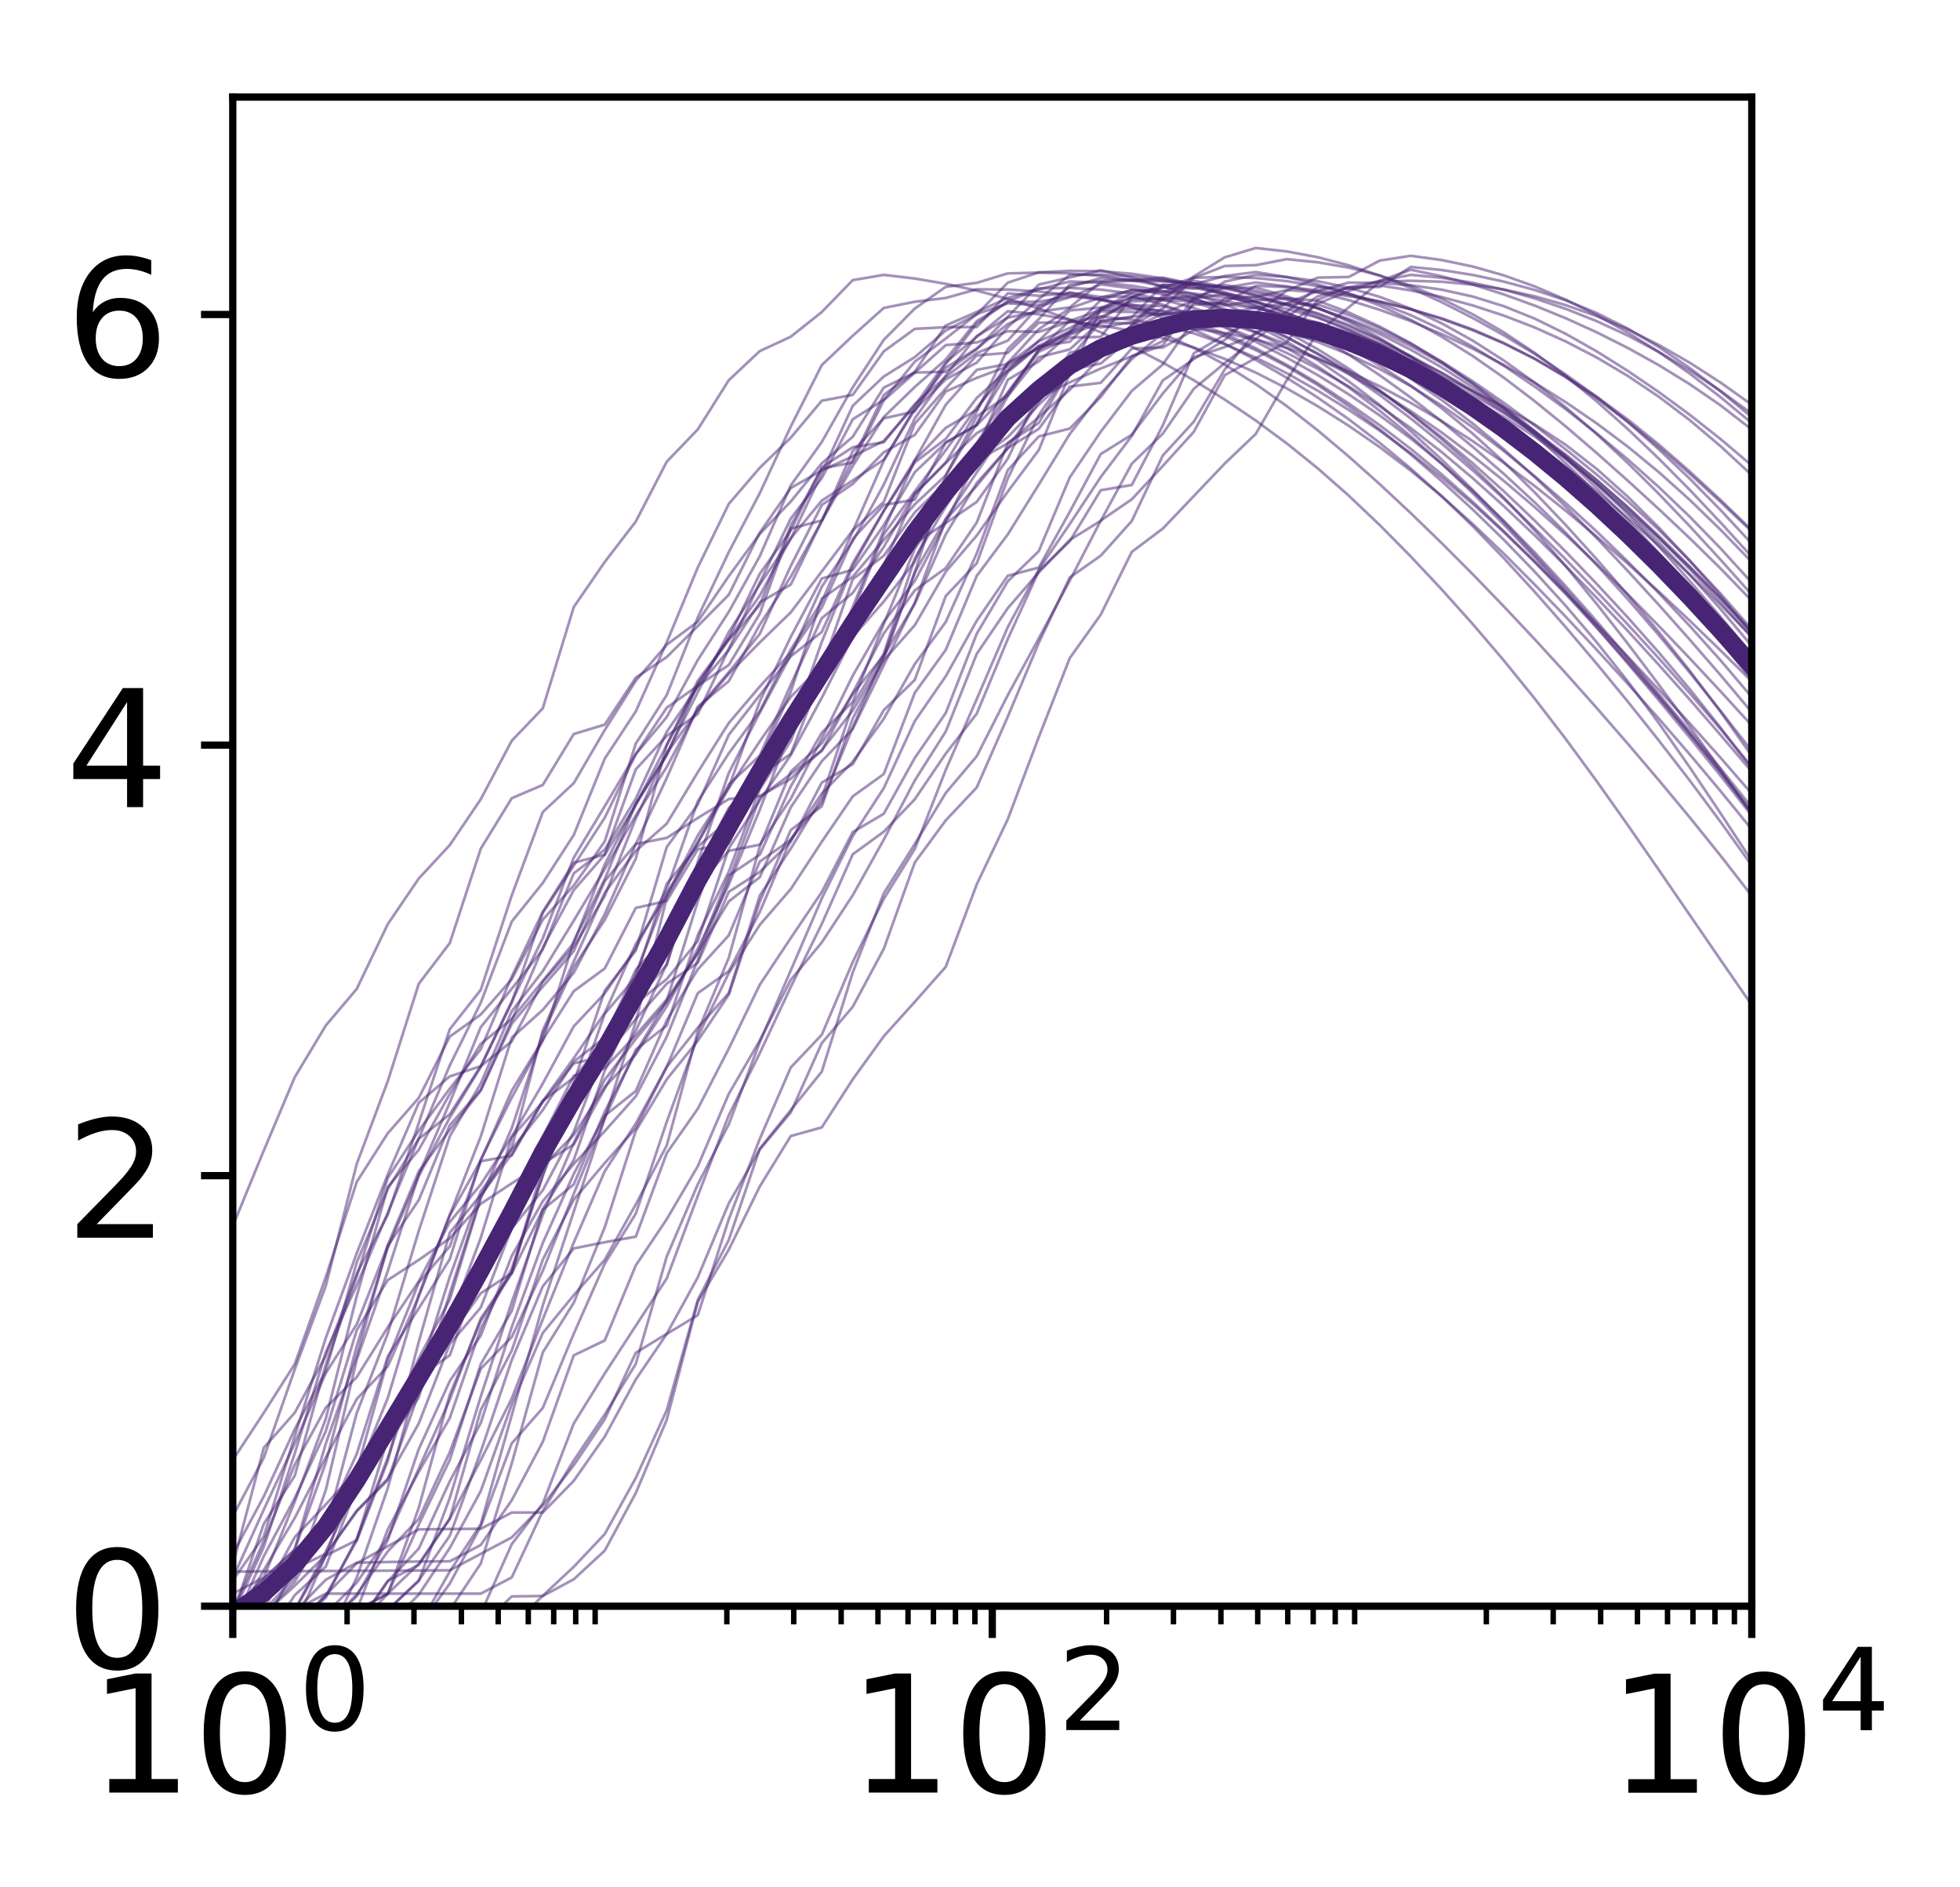 <?xml version="1.0" encoding="utf-8" standalone="no"?>
<!DOCTYPE svg PUBLIC "-//W3C//DTD SVG 1.1//EN"
  "http://www.w3.org/Graphics/SVG/1.1/DTD/svg11.dtd">
<!-- Created with matplotlib (http://matplotlib.org/) -->
<svg height="208pt" version="1.1" viewBox="0 0 216 208" width="216pt" xmlns="http://www.w3.org/2000/svg" xmlns:xlink="http://www.w3.org/1999/xlink">
 <defs>
  <style type="text/css">
*{stroke-linecap:butt;stroke-linejoin:round;}
  </style>
 </defs>
 <g id="figure_1">
  <g id="patch_1">
   <path d="M 0 208.641 
L 216.093 208.641 
L 216.093 0 
L 0 0 
z
" style="fill:#ffffff;"/>
  </g>
  <g id="axes_1">
   <g id="patch_2">
    <path d="M 25.652 177.02 
L 193.053 177.02 
L 193.053 10.7 
L 25.652 10.7 
z
" style="fill:#ffffff;"/>
   </g>
   <g id="matplotlib.axis_1">
    <g id="xtick_1">
     <g id="line2d_1">
      <defs>
       <path d="M 0 0 
L 0 3.5 
" id="mc5908fc264" style="stroke:#000000;stroke-width:0.8;"/>
      </defs>
      <g>
       <use style="stroke:#000000;stroke-width:0.8;" x="25.652" xlink:href="#mc5908fc264" y="177.02"/>
      </g>
     </g>
     <g id="text_1">
      <!-- $\mathdefault{10^{0}}$ -->
      <defs>
       <path d="M 12.406 8.297 
L 28.516 8.297 
L 28.516 63.922 
L 10.984 60.406 
L 10.984 69.391 
L 28.422 72.906 
L 38.281 72.906 
L 38.281 8.297 
L 54.391 8.297 
L 54.391 0 
L 12.406 0 
z
" id="DejaVuSans-31"/>
       <path d="M 31.781 66.406 
Q 24.172 66.406 20.328 58.906 
Q 16.5 51.422 16.5 36.375 
Q 16.5 21.391 20.328 13.891 
Q 24.172 6.391 31.781 6.391 
Q 39.453 6.391 43.281 13.891 
Q 47.125 21.391 47.125 36.375 
Q 47.125 51.422 43.281 58.906 
Q 39.453 66.406 31.781 66.406 
z
M 31.781 74.219 
Q 44.047 74.219 50.516 64.516 
Q 56.984 54.828 56.984 36.375 
Q 56.984 17.969 50.516 8.266 
Q 44.047 -1.422 31.781 -1.422 
Q 19.531 -1.422 13.062 8.266 
Q 6.594 17.969 6.594 36.375 
Q 6.594 54.828 13.062 64.516 
Q 19.531 74.219 31.781 74.219 
z
" id="DejaVuSans-30"/>
      </defs>
      <g transform="translate(9.812 197.697)scale(0.18 -0.18)">
       <use transform="translate(0 0.766)" xlink:href="#DejaVuSans-31"/>
       <use transform="translate(63.623 0.766)" xlink:href="#DejaVuSans-30"/>
       <use transform="translate(128.203 39.047)scale(0.7)" xlink:href="#DejaVuSans-30"/>
      </g>
     </g>
    </g>
    <g id="xtick_2">
     <g id="line2d_2">
      <g>
       <use style="stroke:#000000;stroke-width:0.8;" x="109.353" xlink:href="#mc5908fc264" y="177.02"/>
      </g>
     </g>
     <g id="text_2">
      <!-- $\mathdefault{10^{2}}$ -->
      <defs>
       <path d="M 19.188 8.297 
L 53.609 8.297 
L 53.609 0 
L 7.328 0 
L 7.328 8.297 
Q 12.938 14.109 22.625 23.891 
Q 32.328 33.688 34.812 36.531 
Q 39.547 41.844 41.422 45.531 
Q 43.312 49.219 43.312 52.781 
Q 43.312 58.594 39.234 62.25 
Q 35.156 65.922 28.609 65.922 
Q 23.969 65.922 18.812 64.312 
Q 13.672 62.703 7.812 59.422 
L 7.812 69.391 
Q 13.766 71.781 18.938 73 
Q 24.125 74.219 28.422 74.219 
Q 39.75 74.219 46.484 68.547 
Q 53.219 62.891 53.219 53.422 
Q 53.219 48.922 51.531 44.891 
Q 49.859 40.875 45.406 35.406 
Q 44.188 33.984 37.641 27.219 
Q 31.109 20.453 19.188 8.297 
z
" id="DejaVuSans-32"/>
      </defs>
      <g transform="translate(93.513 197.697)scale(0.18 -0.18)">
       <use transform="translate(0 0.766)" xlink:href="#DejaVuSans-31"/>
       <use transform="translate(63.623 0.766)" xlink:href="#DejaVuSans-30"/>
       <use transform="translate(128.203 39.047)scale(0.7)" xlink:href="#DejaVuSans-32"/>
      </g>
     </g>
    </g>
    <g id="xtick_3">
     <g id="line2d_3">
      <g>
       <use style="stroke:#000000;stroke-width:0.8;" x="193.053" xlink:href="#mc5908fc264" y="177.02"/>
      </g>
     </g>
     <g id="text_3">
      <!-- $\mathdefault{10^{4}}$ -->
      <defs>
       <path d="M 37.797 64.312 
L 12.891 25.391 
L 37.797 25.391 
z
M 35.203 72.906 
L 47.609 72.906 
L 47.609 25.391 
L 58.016 25.391 
L 58.016 17.188 
L 47.609 17.188 
L 47.609 0 
L 37.797 0 
L 37.797 17.188 
L 4.891 17.188 
L 4.891 26.703 
z
" id="DejaVuSans-34"/>
      </defs>
      <g transform="translate(177.213 197.697)scale(0.18 -0.18)">
       <use transform="translate(0 0.684)" xlink:href="#DejaVuSans-31"/>
       <use transform="translate(63.623 0.684)" xlink:href="#DejaVuSans-30"/>
       <use transform="translate(128.203 38.966)scale(0.7)" xlink:href="#DejaVuSans-34"/>
      </g>
     </g>
    </g>
    <g id="xtick_4">
     <g id="line2d_4">
      <defs>
       <path d="M 0 0 
L 0 2 
" id="m0d83688d66" style="stroke:#000000;stroke-width:0.6;"/>
      </defs>
      <g>
       <use style="stroke:#000000;stroke-width:0.6;" x="38.251" xlink:href="#m0d83688d66" y="177.02"/>
      </g>
     </g>
    </g>
    <g id="xtick_5">
     <g id="line2d_5">
      <g>
       <use style="stroke:#000000;stroke-width:0.6;" x="45.62" xlink:href="#m0d83688d66" y="177.02"/>
      </g>
     </g>
    </g>
    <g id="xtick_6">
     <g id="line2d_6">
      <g>
       <use style="stroke:#000000;stroke-width:0.6;" x="50.849" xlink:href="#m0d83688d66" y="177.02"/>
      </g>
     </g>
    </g>
    <g id="xtick_7">
     <g id="line2d_7">
      <g>
       <use style="stroke:#000000;stroke-width:0.6;" x="54.904" xlink:href="#m0d83688d66" y="177.02"/>
      </g>
     </g>
    </g>
    <g id="xtick_8">
     <g id="line2d_8">
      <g>
       <use style="stroke:#000000;stroke-width:0.6;" x="58.218" xlink:href="#m0d83688d66" y="177.02"/>
      </g>
     </g>
    </g>
    <g id="xtick_9">
     <g id="line2d_9">
      <g>
       <use style="stroke:#000000;stroke-width:0.6;" x="61.02" xlink:href="#m0d83688d66" y="177.02"/>
      </g>
     </g>
    </g>
    <g id="xtick_10">
     <g id="line2d_10">
      <g>
       <use style="stroke:#000000;stroke-width:0.6;" x="63.447" xlink:href="#m0d83688d66" y="177.02"/>
      </g>
     </g>
    </g>
    <g id="xtick_11">
     <g id="line2d_11">
      <g>
       <use style="stroke:#000000;stroke-width:0.6;" x="65.588" xlink:href="#m0d83688d66" y="177.02"/>
      </g>
     </g>
    </g>
    <g id="xtick_12">
     <g id="line2d_12">
      <g>
       <use style="stroke:#000000;stroke-width:0.6;" x="80.101" xlink:href="#m0d83688d66" y="177.02"/>
      </g>
     </g>
    </g>
    <g id="xtick_13">
     <g id="line2d_13">
      <g>
       <use style="stroke:#000000;stroke-width:0.6;" x="87.47" xlink:href="#m0d83688d66" y="177.02"/>
      </g>
     </g>
    </g>
    <g id="xtick_14">
     <g id="line2d_14">
      <g>
       <use style="stroke:#000000;stroke-width:0.6;" x="92.699" xlink:href="#m0d83688d66" y="177.02"/>
      </g>
     </g>
    </g>
    <g id="xtick_15">
     <g id="line2d_15">
      <g>
       <use style="stroke:#000000;stroke-width:0.6;" x="96.754" xlink:href="#m0d83688d66" y="177.02"/>
      </g>
     </g>
    </g>
    <g id="xtick_16">
     <g id="line2d_16">
      <g>
       <use style="stroke:#000000;stroke-width:0.6;" x="100.068" xlink:href="#m0d83688d66" y="177.02"/>
      </g>
     </g>
    </g>
    <g id="xtick_17">
     <g id="line2d_17">
      <g>
       <use style="stroke:#000000;stroke-width:0.6;" x="102.87" xlink:href="#m0d83688d66" y="177.02"/>
      </g>
     </g>
    </g>
    <g id="xtick_18">
     <g id="line2d_18">
      <g>
       <use style="stroke:#000000;stroke-width:0.6;" x="105.297" xlink:href="#m0d83688d66" y="177.02"/>
      </g>
     </g>
    </g>
    <g id="xtick_19">
     <g id="line2d_19">
      <g>
       <use style="stroke:#000000;stroke-width:0.6;" x="107.438" xlink:href="#m0d83688d66" y="177.02"/>
      </g>
     </g>
    </g>
    <g id="xtick_20">
     <g id="line2d_20">
      <g>
       <use style="stroke:#000000;stroke-width:0.6;" x="121.951" xlink:href="#m0d83688d66" y="177.02"/>
      </g>
     </g>
    </g>
    <g id="xtick_21">
     <g id="line2d_21">
      <g>
       <use style="stroke:#000000;stroke-width:0.6;" x="129.32" xlink:href="#m0d83688d66" y="177.02"/>
      </g>
     </g>
    </g>
    <g id="xtick_22">
     <g id="line2d_22">
      <g>
       <use style="stroke:#000000;stroke-width:0.6;" x="134.549" xlink:href="#m0d83688d66" y="177.02"/>
      </g>
     </g>
    </g>
    <g id="xtick_23">
     <g id="line2d_23">
      <g>
       <use style="stroke:#000000;stroke-width:0.6;" x="138.604" xlink:href="#m0d83688d66" y="177.02"/>
      </g>
     </g>
    </g>
    <g id="xtick_24">
     <g id="line2d_24">
      <g>
       <use style="stroke:#000000;stroke-width:0.6;" x="141.918" xlink:href="#m0d83688d66" y="177.02"/>
      </g>
     </g>
    </g>
    <g id="xtick_25">
     <g id="line2d_25">
      <g>
       <use style="stroke:#000000;stroke-width:0.6;" x="144.72" xlink:href="#m0d83688d66" y="177.02"/>
      </g>
     </g>
    </g>
    <g id="xtick_26">
     <g id="line2d_26">
      <g>
       <use style="stroke:#000000;stroke-width:0.6;" x="147.147" xlink:href="#m0d83688d66" y="177.02"/>
      </g>
     </g>
    </g>
    <g id="xtick_27">
     <g id="line2d_27">
      <g>
       <use style="stroke:#000000;stroke-width:0.6;" x="149.288" xlink:href="#m0d83688d66" y="177.02"/>
      </g>
     </g>
    </g>
    <g id="xtick_28">
     <g id="line2d_28">
      <g>
       <use style="stroke:#000000;stroke-width:0.6;" x="163.801" xlink:href="#m0d83688d66" y="177.02"/>
      </g>
     </g>
    </g>
    <g id="xtick_29">
     <g id="line2d_29">
      <g>
       <use style="stroke:#000000;stroke-width:0.6;" x="171.17" xlink:href="#m0d83688d66" y="177.02"/>
      </g>
     </g>
    </g>
    <g id="xtick_30">
     <g id="line2d_30">
      <g>
       <use style="stroke:#000000;stroke-width:0.6;" x="176.399" xlink:href="#m0d83688d66" y="177.02"/>
      </g>
     </g>
    </g>
    <g id="xtick_31">
     <g id="line2d_31">
      <g>
       <use style="stroke:#000000;stroke-width:0.6;" x="180.454" xlink:href="#m0d83688d66" y="177.02"/>
      </g>
     </g>
    </g>
    <g id="xtick_32">
     <g id="line2d_32">
      <g>
       <use style="stroke:#000000;stroke-width:0.6;" x="183.768" xlink:href="#m0d83688d66" y="177.02"/>
      </g>
     </g>
    </g>
    <g id="xtick_33">
     <g id="line2d_33">
      <g>
       <use style="stroke:#000000;stroke-width:0.6;" x="186.57" xlink:href="#m0d83688d66" y="177.02"/>
      </g>
     </g>
    </g>
    <g id="xtick_34">
     <g id="line2d_34">
      <g>
       <use style="stroke:#000000;stroke-width:0.6;" x="188.997" xlink:href="#m0d83688d66" y="177.02"/>
      </g>
     </g>
    </g>
    <g id="xtick_35">
     <g id="line2d_35">
      <g>
       <use style="stroke:#000000;stroke-width:0.6;" x="191.138" xlink:href="#m0d83688d66" y="177.02"/>
      </g>
     </g>
    </g>
   </g>
   <g id="matplotlib.axis_2">
    <g id="ytick_1">
     <g id="line2d_36">
      <defs>
       <path d="M 0 0 
L -3.5 0 
" id="ma0a8844919" style="stroke:#000000;stroke-width:0.8;"/>
      </defs>
      <g>
       <use style="stroke:#000000;stroke-width:0.8;" x="25.652" xlink:href="#ma0a8844919" y="177.02"/>
      </g>
     </g>
     <g id="text_4">
      <!-- 0 -->
      <g transform="translate(7.2 183.859)scale(0.18 -0.18)">
       <use xlink:href="#DejaVuSans-30"/>
      </g>
     </g>
    </g>
    <g id="ytick_2">
     <g id="line2d_37">
      <g>
       <use style="stroke:#000000;stroke-width:0.8;" x="25.652" xlink:href="#ma0a8844919" y="129.568"/>
      </g>
     </g>
     <g id="text_5">
      <!-- 2 -->
      <g transform="translate(7.2 136.406)scale(0.18 -0.18)">
       <use xlink:href="#DejaVuSans-32"/>
      </g>
     </g>
    </g>
    <g id="ytick_3">
     <g id="line2d_38">
      <g>
       <use style="stroke:#000000;stroke-width:0.8;" x="25.652" xlink:href="#ma0a8844919" y="82.116"/>
      </g>
     </g>
     <g id="text_6">
      <!-- 4 -->
      <g transform="translate(7.2 88.954)scale(0.18 -0.18)">
       <use xlink:href="#DejaVuSans-34"/>
      </g>
     </g>
    </g>
    <g id="ytick_4">
     <g id="line2d_39">
      <g>
       <use style="stroke:#000000;stroke-width:0.8;" x="25.652" xlink:href="#ma0a8844919" y="34.663"/>
      </g>
     </g>
     <g id="text_7">
      <!-- 6 -->
      <defs>
       <path d="M 33.016 40.375 
Q 26.375 40.375 22.484 35.828 
Q 18.609 31.297 18.609 23.391 
Q 18.609 15.531 22.484 10.953 
Q 26.375 6.391 33.016 6.391 
Q 39.656 6.391 43.531 10.953 
Q 47.406 15.531 47.406 23.391 
Q 47.406 31.297 43.531 35.828 
Q 39.656 40.375 33.016 40.375 
z
M 52.594 71.297 
L 52.594 62.312 
Q 48.875 64.062 45.094 64.984 
Q 41.312 65.922 37.594 65.922 
Q 27.828 65.922 22.672 59.328 
Q 17.531 52.734 16.797 39.406 
Q 19.672 43.656 24.016 45.922 
Q 28.375 48.188 33.594 48.188 
Q 44.578 48.188 50.953 41.516 
Q 57.328 34.859 57.328 23.391 
Q 57.328 12.156 50.688 5.359 
Q 44.047 -1.422 33.016 -1.422 
Q 20.359 -1.422 13.672 8.266 
Q 6.984 17.969 6.984 36.375 
Q 6.984 53.656 15.188 63.938 
Q 23.391 74.219 37.203 74.219 
Q 40.922 74.219 44.703 73.484 
Q 48.484 72.75 52.594 71.297 
z
" id="DejaVuSans-36"/>
      </defs>
      <g transform="translate(7.2 41.502)scale(0.18 -0.18)">
       <use xlink:href="#DejaVuSans-36"/>
      </g>
     </g>
    </g>
   </g>
   <g id="line2d_40">
    <path clip-path="url(#p6f2e0633b4)" d="M 25.652 181.023 
L 29.069 179.225 
L 32.485 177.429 
L 35.901 175.635 
L 39.318 175.635 
L 42.734 175.635 
L 46.15 175.635 
L 49.567 175.635 
L 52.983 175.635 
L 56.399 173.843 
L 59.816 166.522 
L 63.232 160.955 
L 66.648 155.888 
L 70.065 150.313 
L 73.481 138.469 
L 76.897 130.536 
L 80.314 123.91 
L 83.73 114.855 
L 87.146 106.953 
L 90.563 99.018 
L 93.979 92.128 
L 97.395 86.861 
L 100.812 79.473 
L 104.228 74.525 
L 107.644 68.405 
L 111.061 63.454 
L 114.477 62.548 
L 117.893 56.407 
L 121.31 50.037 
L 124.726 47.912 
L 128.142 43.372 
L 131.559 39.372 
L 134.975 38.252 
L 138.391 36.834 
L 141.808 34.365 
L 145.224 31.632 
L 148.64 31.853 
L 152.057 31.454 
L 155.473 32.005 
L 158.889 32.74 
L 162.306 33.664 
L 165.722 34.779 
L 169.138 36.095 
L 172.555 37.632 
L 175.971 39.404 
L 179.387 41.429 
L 182.804 43.723 
L 186.22 46.307 
L 189.636 49.191 
L 193.053 52.363 
" style="fill:none;opacity:0.5;stroke:#482475;stroke-linecap:square;stroke-width:0.3;"/>
   </g>
   <g id="line2d_41">
    <path clip-path="url(#p6f2e0633b4)" d="M 25.652 173.935 
L 29.069 166.376 
L 32.485 159.059 
L 35.901 151.337 
L 39.318 145.941 
L 42.734 137.309 
L 46.15 132.256 
L 49.567 124.003 
L 52.983 120.113 
L 56.399 112.442 
L 59.816 104.442 
L 63.232 98.09 
L 66.648 94.187 
L 70.065 88.728 
L 73.481 82.1 
L 76.897 75.504 
L 80.314 70.273 
L 83.73 63.237 
L 87.146 58.457 
L 90.563 51.489 
L 93.979 49.29 
L 97.395 48.741 
L 100.812 44.531 
L 104.228 41.536 
L 107.644 38.899 
L 111.061 37.54 
L 114.477 33.759 
L 117.893 32.773 
L 121.31 31.34 
L 124.726 31.787 
L 128.142 32.441 
L 131.559 33.303 
L 134.975 34.38 
L 138.391 35.68 
L 141.808 37.208 
L 145.224 38.959 
L 148.64 40.926 
L 152.057 43.118 
L 155.473 45.543 
L 158.889 48.197 
L 162.306 51.065 
L 165.722 54.134 
L 169.138 57.389 
L 172.555 60.805 
L 175.971 64.358 
L 179.387 68.05 
L 182.804 71.906 
L 186.22 75.958 
L 189.636 80.236 
L 193.053 84.75 
" style="fill:none;opacity:0.5;stroke:#482475;stroke-linecap:square;stroke-width:0.3;"/>
   </g>
   <g id="line2d_42">
    <path clip-path="url(#p6f2e0633b4)" d="M 25.652 181.023 
L 29.069 181.023 
L 32.485 177.455 
L 35.901 171.448 
L 39.318 162.461 
L 42.734 154.078 
L 46.15 142.708 
L 49.567 133.888 
L 52.983 125.254 
L 56.399 114.365 
L 59.816 111.299 
L 63.232 107.199 
L 66.648 100.743 
L 70.065 93.038 
L 73.481 85.726 
L 76.897 77.877 
L 80.314 75.07 
L 83.73 68.847 
L 87.146 63.563 
L 90.563 57.42 
L 93.979 49.705 
L 97.395 46.105 
L 100.812 45.344 
L 104.228 40.116 
L 107.644 35.661 
L 111.061 33.19 
L 114.477 31.878 
L 117.893 31.02 
L 121.31 31.144 
L 124.726 31.491 
L 128.142 32.084 
L 131.559 32.942 
L 134.975 34.073 
L 138.391 35.472 
L 141.808 37.132 
L 145.224 39.037 
L 148.64 41.178 
L 152.057 43.542 
L 155.473 46.12 
L 158.889 48.894 
L 162.306 51.846 
L 165.722 54.967 
L 169.138 58.245 
L 172.555 61.662 
L 175.971 65.193 
L 179.387 68.819 
L 182.804 72.547 
L 186.22 76.395 
L 189.636 80.376 
L 193.053 84.508 
" style="fill:none;opacity:0.5;stroke:#482475;stroke-linecap:square;stroke-width:0.3;"/>
   </g>
   <g id="line2d_43">
    <path clip-path="url(#p6f2e0633b4)" d="M 25.652 172.508 
L 29.069 159.562 
L 32.485 155.691 
L 35.901 149.411 
L 39.318 140.366 
L 42.734 133.869 
L 46.15 123.758 
L 49.567 113.432 
L 52.983 109.089 
L 56.399 98.677 
L 59.816 89.495 
L 63.232 86.309 
L 66.648 80.453 
L 70.065 75.031 
L 73.481 71.047 
L 76.897 68.512 
L 80.314 63.497 
L 83.73 58.836 
L 87.146 55.27 
L 90.563 51.063 
L 93.979 48.128 
L 97.395 42.718 
L 100.812 41.057 
L 104.228 40.974 
L 107.644 38.477 
L 111.061 34.914 
L 114.477 31.36 
L 117.893 30.581 
L 121.31 29.785 
L 124.726 30.575 
L 128.142 31.596 
L 131.559 32.822 
L 134.975 34.235 
L 138.391 35.837 
L 141.808 37.65 
L 145.224 39.707 
L 148.64 42.034 
L 152.057 44.645 
L 155.473 47.531 
L 158.889 50.658 
L 162.306 53.994 
L 165.722 57.511 
L 169.138 61.179 
L 172.555 64.956 
L 175.971 68.807 
L 179.387 72.724 
L 182.804 76.726 
L 186.22 80.85 
L 189.636 85.144 
L 193.053 89.641 
" style="fill:none;opacity:0.5;stroke:#482475;stroke-linecap:square;stroke-width:0.3;"/>
   </g>
   <g id="line2d_44">
    <path clip-path="url(#p6f2e0633b4)" d="M 25.652 181.023 
L 29.069 181.023 
L 32.485 181.023 
L 35.901 181.023 
L 39.318 181.023 
L 42.734 179.225 
L 46.15 179.225 
L 49.567 174.526 
L 52.983 168.199 
L 56.399 159.064 
L 59.816 155.173 
L 63.232 146.987 
L 66.648 139.253 
L 70.065 133.759 
L 73.481 123.629 
L 76.897 114.255 
L 80.314 107.242 
L 83.73 101.933 
L 87.146 97.985 
L 90.563 92.771 
L 93.979 87.765 
L 97.395 85.307 
L 100.812 76.356 
L 104.228 71.62 
L 107.644 63.46 
L 111.061 58.896 
L 114.477 53.413 
L 117.893 47.829 
L 121.31 43.42 
L 124.726 39.577 
L 128.142 36.703 
L 131.559 33.595 
L 134.975 33.342 
L 138.391 31.5 
L 141.808 31.639 
L 145.224 31.977 
L 148.64 32.505 
L 152.057 33.215 
L 155.473 34.099 
L 158.889 35.157 
L 162.306 36.4 
L 165.722 37.851 
L 169.138 39.539 
L 172.555 41.491 
L 175.971 43.723 
L 179.387 46.232 
L 182.804 48.994 
L 186.22 51.97 
L 189.636 55.124 
L 193.053 58.433 
" style="fill:none;opacity:0.5;stroke:#482475;stroke-linecap:square;stroke-width:0.3;"/>
   </g>
   <g id="line2d_45">
    <path clip-path="url(#p6f2e0633b4)" d="M 25.652 135.127 
L 29.069 126.808 
L 32.485 118.715 
L 35.901 113.027 
L 39.318 108.98 
L 42.734 101.849 
L 46.15 96.817 
L 49.567 93.132 
L 52.983 88.08 
L 56.399 81.633 
L 59.816 78.065 
L 63.232 66.901 
L 66.648 61.929 
L 70.065 57.478 
L 73.481 50.878 
L 76.897 47.328 
L 80.314 41.905 
L 83.73 38.693 
L 87.146 37.108 
L 90.563 34.388 
L 93.979 30.873 
L 97.395 30.294 
L 100.812 30.695 
L 104.228 31.281 
L 107.644 32.032 
L 111.061 32.939 
L 114.477 34.001 
L 117.893 35.224 
L 121.31 36.618 
L 124.726 38.194 
L 128.142 39.958 
L 131.559 41.908 
L 134.975 44.038 
L 138.391 46.35 
L 141.808 48.866 
L 145.224 51.619 
L 148.64 54.626 
L 152.057 57.873 
L 155.473 61.331 
L 158.889 64.971 
L 162.306 68.784 
L 165.722 72.785 
L 169.138 77.003 
L 172.555 81.449 
L 175.971 86.107 
L 179.387 90.932 
L 182.804 95.866 
L 186.22 100.847 
L 189.636 105.825 
L 193.053 110.768 
" style="fill:none;opacity:0.5;stroke:#482475;stroke-linecap:square;stroke-width:0.3;"/>
   </g>
   <g id="line2d_46">
    <path clip-path="url(#p6f2e0633b4)" d="M 25.652 181.023 
L 29.069 181.023 
L 32.485 179.225 
L 35.901 179.225 
L 39.318 179.225 
L 42.734 179.225 
L 46.15 179.225 
L 49.567 179.225 
L 52.983 179.225 
L 56.399 179.225 
L 59.816 175.863 
L 63.232 172.675 
L 66.648 169.058 
L 70.065 162.887 
L 73.481 155.414 
L 76.897 143.271 
L 80.314 136.654 
L 83.73 126.594 
L 87.146 122.344 
L 90.563 118.102 
L 93.979 107.164 
L 97.395 98.455 
L 100.812 93.017 
L 104.228 87.386 
L 107.644 83.34 
L 111.061 76.613 
L 114.477 70.36 
L 117.893 63.975 
L 121.31 57.371 
L 124.726 55.028 
L 128.142 51.356 
L 131.559 47.593 
L 134.975 41.347 
L 138.391 39.457 
L 141.808 37.734 
L 145.224 33.035 
L 148.64 31.644 
L 152.057 31.631 
L 155.473 29.419 
L 158.889 29.759 
L 162.306 30.303 
L 165.722 31.036 
L 169.138 31.96 
L 172.555 33.101 
L 175.971 34.504 
L 179.387 36.213 
L 182.804 38.239 
L 186.22 40.564 
L 189.636 43.153 
L 193.053 45.982 
" style="fill:none;opacity:0.5;stroke:#482475;stroke-linecap:square;stroke-width:0.3;"/>
   </g>
   <g id="line2d_47">
    <path clip-path="url(#p6f2e0633b4)" d="M 25.652 181.023 
L 29.069 177.889 
L 32.485 174.761 
L 35.901 171.387 
L 39.318 166.491 
L 42.734 162.957 
L 46.15 156.874 
L 49.567 148.122 
L 52.983 144.099 
L 56.399 135.368 
L 59.816 131.173 
L 63.232 124.729 
L 66.648 115.781 
L 70.065 110.248 
L 73.481 106.333 
L 76.897 94.973 
L 80.314 85.192 
L 83.73 78.531 
L 87.146 72.196 
L 90.563 64.659 
L 93.979 59.645 
L 97.395 53.415 
L 100.812 46.112 
L 104.228 41.379 
L 107.644 37.041 
L 111.061 35.002 
L 114.477 34.346 
L 117.893 33.88 
L 121.31 31.085 
L 124.726 30.959 
L 128.142 31.013 
L 131.559 31.247 
L 134.975 31.664 
L 138.391 32.261 
L 141.808 33.037 
L 145.224 33.995 
L 148.64 35.147 
L 152.057 36.517 
L 155.473 38.139 
L 158.889 40.043 
L 162.306 42.244 
L 165.722 44.737 
L 169.138 47.509 
L 172.555 50.538 
L 175.971 53.805 
L 179.387 57.282 
L 182.804 60.952 
L 186.22 64.808 
L 189.636 68.858 
L 193.053 73.115 
" style="fill:none;opacity:0.5;stroke:#482475;stroke-linecap:square;stroke-width:0.3;"/>
   </g>
   <g id="line2d_48">
    <path clip-path="url(#p6f2e0633b4)" d="M 25.652 181.023 
L 29.069 181.023 
L 32.485 181.023 
L 35.901 181.023 
L 39.318 181.023 
L 42.734 179.225 
L 46.15 175.74 
L 49.567 170.604 
L 52.983 164.33 
L 56.399 154.774 
L 59.816 146.911 
L 63.232 142.739 
L 66.648 138.837 
L 70.065 132.74 
L 73.481 126.236 
L 76.897 113.69 
L 80.314 105.564 
L 83.73 93.285 
L 87.146 85.038 
L 90.563 81.919 
L 93.979 76.477 
L 97.395 72.229 
L 100.812 66.549 
L 104.228 58.881 
L 107.644 53.228 
L 111.061 49.415 
L 114.477 44.284 
L 117.893 38.873 
L 121.31 38.11 
L 124.726 36.238 
L 128.142 34.563 
L 131.559 33.101 
L 134.975 31.036 
L 138.391 30.294 
L 141.808 30.527 
L 145.224 30.991 
L 148.64 31.713 
L 152.057 32.719 
L 155.473 34.027 
L 158.889 35.638 
L 162.306 37.544 
L 165.722 39.73 
L 169.138 42.184 
L 172.555 44.891 
L 175.971 47.842 
L 179.387 51.026 
L 182.804 54.423 
L 186.22 57.998 
L 189.636 61.714 
L 193.053 65.54 
" style="fill:none;opacity:0.5;stroke:#482475;stroke-linecap:square;stroke-width:0.3;"/>
   </g>
   <g id="line2d_49">
    <path clip-path="url(#p6f2e0633b4)" d="M 25.652 181.023 
L 29.069 181.023 
L 32.485 179.225 
L 35.901 175.864 
L 39.318 169.775 
L 42.734 161.01 
L 46.15 147.876 
L 49.567 135.861 
L 52.983 131.678 
L 56.399 127.203 
L 59.816 121.318 
L 63.232 118.776 
L 66.648 114.752 
L 70.065 107.311 
L 73.481 98.486 
L 76.897 92.924 
L 80.314 86.861 
L 83.73 81.702 
L 87.146 76.808 
L 90.563 73.356 
L 93.979 67.421 
L 97.395 58.892 
L 100.812 54.159 
L 104.228 49.613 
L 107.644 44.905 
L 111.061 40.867 
L 114.477 38.105 
L 117.893 36.518 
L 121.31 33.065 
L 124.726 31.973 
L 128.142 32.242 
L 131.559 30.935 
L 134.975 31.65 
L 138.391 32.567 
L 141.808 33.666 
L 145.224 34.939 
L 148.64 36.388 
L 152.057 38.022 
L 155.473 39.856 
L 158.889 41.906 
L 162.306 44.183 
L 165.722 46.695 
L 169.138 49.446 
L 172.555 52.432 
L 175.971 55.635 
L 179.387 59.031 
L 182.804 62.592 
L 186.22 66.284 
L 189.636 70.064 
L 193.053 73.887 
" style="fill:none;opacity:0.5;stroke:#482475;stroke-linecap:square;stroke-width:0.3;"/>
   </g>
   <g id="line2d_50">
    <path clip-path="url(#p6f2e0633b4)" d="M 25.652 173.209 
L 29.069 173.178 
L 32.485 173.156 
L 35.901 173.138 
L 39.318 173.121 
L 42.734 173.102 
L 46.15 173.082 
L 49.567 173.059 
L 52.983 171.246 
L 56.399 169.435 
L 59.816 165.899 
L 63.232 161.481 
L 66.648 156.409 
L 70.065 149.09 
L 73.481 146.993 
L 76.897 140.777 
L 80.314 132.621 
L 83.73 126.686 
L 87.146 122.591 
L 90.563 114.963 
L 93.979 110.954 
L 97.395 104.57 
L 100.812 95.055 
L 104.228 90.409 
L 107.644 86.778 
L 111.061 78.979 
L 114.477 70.848 
L 117.893 63.644 
L 121.31 61.238 
L 124.726 57.42 
L 128.142 50.205 
L 131.559 46.476 
L 134.975 40.718 
L 138.391 36.557 
L 141.808 35.914 
L 145.224 33.464 
L 148.64 32.064 
L 152.057 30.951 
L 155.473 30.29 
L 158.889 30.618 
L 162.306 31.166 
L 165.722 31.928 
L 169.138 32.888 
L 172.555 34.041 
L 175.971 35.399 
L 179.387 36.979 
L 182.804 38.789 
L 186.22 40.83 
L 189.636 43.097 
L 193.053 45.59 
" style="fill:none;opacity:0.5;stroke:#482475;stroke-linecap:square;stroke-width:0.3;"/>
   </g>
   <g id="line2d_51">
    <path clip-path="url(#p6f2e0633b4)" d="M 25.652 160.912 
L 29.069 155.704 
L 32.485 150.336 
L 35.901 140.764 
L 39.318 130.25 
L 42.734 124.894 
L 46.15 121.002 
L 49.567 114.24 
L 52.983 111.808 
L 56.399 107.916 
L 59.816 101.35 
L 63.232 97.6 
L 66.648 92.731 
L 70.065 81.96 
L 73.481 76.584 
L 76.897 68.047 
L 80.314 60.85 
L 83.73 54.351 
L 87.146 47.008 
L 90.563 40.238 
L 93.979 37.001 
L 97.395 33.937 
L 100.812 33.258 
L 104.228 32.838 
L 107.644 31.88 
L 111.061 31.908 
L 114.477 32.125 
L 117.893 32.515 
L 121.31 33.07 
L 124.726 33.79 
L 128.142 34.684 
L 131.559 35.767 
L 134.975 37.06 
L 138.391 38.59 
L 141.808 40.38 
L 145.224 42.442 
L 148.64 44.767 
L 152.057 47.327 
L 155.473 50.088 
L 158.889 53.032 
L 162.306 56.16 
L 165.722 59.483 
L 169.138 63.014 
L 172.555 66.774 
L 175.971 70.79 
L 179.387 75.09 
L 182.804 79.69 
L 186.22 84.574 
L 189.636 89.671 
L 193.053 94.879 
" style="fill:none;opacity:0.5;stroke:#482475;stroke-linecap:square;stroke-width:0.3;"/>
   </g>
   <g id="line2d_52">
    <path clip-path="url(#p6f2e0633b4)" d="M 25.652 177.894 
L 29.069 177.894 
L 32.485 174.317 
L 35.901 168.521 
L 39.318 155.72 
L 42.734 146.965 
L 46.15 135.653 
L 49.567 125.232 
L 52.983 119.409 
L 56.399 111.444 
L 59.816 107.031 
L 63.232 101.456 
L 66.648 95.771 
L 70.065 89.886 
L 73.481 84.526 
L 76.897 78.117 
L 80.314 74.078 
L 83.73 69.866 
L 87.146 62.375 
L 90.563 55.655 
L 93.979 53.328 
L 97.395 49.847 
L 100.812 47.928 
L 104.228 43.147 
L 107.644 41.64 
L 111.061 40.369 
L 114.477 38.277 
L 117.893 36.627 
L 121.31 33.931 
L 124.726 33.632 
L 128.142 33.743 
L 131.559 34.786 
L 134.975 35.988 
L 138.391 37.357 
L 141.808 38.903 
L 145.224 40.642 
L 148.64 42.592 
L 152.057 44.768 
L 155.473 47.182 
L 158.889 49.832 
L 162.306 52.704 
L 165.722 55.774 
L 169.138 59.012 
L 172.555 62.392 
L 175.971 65.901 
L 179.387 69.531 
L 182.804 73.268 
L 186.22 77.101 
L 189.636 81.027 
L 193.053 85.048 
" style="fill:none;opacity:0.5;stroke:#482475;stroke-linecap:square;stroke-width:0.3;"/>
   </g>
   <g id="line2d_53">
    <path clip-path="url(#p6f2e0633b4)" d="M 25.652 177.454 
L 29.069 177.438 
L 32.485 170.697 
L 35.901 159.114 
L 39.318 149.434 
L 42.734 137.209 
L 46.15 129.106 
L 49.567 124.522 
L 52.983 120.182 
L 56.399 112.82 
L 59.816 108.733 
L 63.232 104.817 
L 66.648 97.103 
L 70.065 93.01 
L 73.481 92.342 
L 76.897 90.147 
L 80.314 88.062 
L 83.73 87.72 
L 87.146 85.828 
L 90.563 82.666 
L 93.979 78.297 
L 97.395 72.622 
L 100.812 63.092 
L 104.228 52.401 
L 107.644 45.874 
L 111.061 43.622 
L 114.477 38.529 
L 117.893 35.365 
L 121.31 34.153 
L 124.726 34.034 
L 128.142 34.236 
L 131.559 34.75 
L 134.975 35.558 
L 138.391 36.633 
L 141.808 37.949 
L 145.224 39.483 
L 148.64 41.221 
L 152.057 43.161 
L 155.473 45.31 
L 158.889 47.673 
L 162.306 50.242 
L 165.722 52.993 
L 169.138 55.901 
L 172.555 58.952 
L 175.971 62.152 
L 179.387 65.502 
L 182.804 68.982 
L 186.22 72.56 
L 189.636 76.217 
L 193.053 79.965 
" style="fill:none;opacity:0.5;stroke:#482475;stroke-linecap:square;stroke-width:0.3;"/>
   </g>
   <g id="line2d_54">
    <path clip-path="url(#p6f2e0633b4)" d="M 25.652 181.023 
L 29.069 181.023 
L 32.485 181.023 
L 35.901 181.023 
L 39.318 181.023 
L 42.734 181.023 
L 46.15 181.023 
L 49.567 181.023 
L 52.983 177.817 
L 56.399 170.176 
L 59.816 165.71 
L 63.232 156.881 
L 66.648 151.364 
L 70.065 146.117 
L 73.481 140.888 
L 76.897 131.806 
L 80.314 122.914 
L 83.73 116.067 
L 87.146 108.776 
L 90.563 101.828 
L 93.979 94.148 
L 97.395 91.662 
L 100.812 88.086 
L 104.228 83.054 
L 107.644 78.648 
L 111.061 70.428 
L 114.477 62.938 
L 117.893 59.643 
L 121.31 54.026 
L 124.726 53.45 
L 128.142 46.888 
L 131.559 38.943 
L 134.975 36.903 
L 138.391 35.055 
L 141.808 33.428 
L 145.224 32.069 
L 148.64 31.144 
L 152.057 31.186 
L 155.473 31.439 
L 158.889 31.927 
L 162.306 32.685 
L 165.722 33.744 
L 169.138 35.119 
L 172.555 36.796 
L 175.971 38.73 
L 179.387 40.876 
L 182.804 43.207 
L 186.22 45.715 
L 189.636 48.409 
L 193.053 51.303 
" style="fill:none;opacity:0.5;stroke:#482475;stroke-linecap:square;stroke-width:0.3;"/>
   </g>
   <g id="line2d_55">
    <path clip-path="url(#p6f2e0633b4)" d="M 25.652 177.429 
L 29.069 173.952 
L 32.485 170.75 
L 35.901 161.218 
L 39.318 148.326 
L 42.734 137.533 
L 46.15 129.599 
L 49.567 123.172 
L 52.983 117.576 
L 56.399 110.357 
L 59.816 103.416 
L 63.232 94.516 
L 66.648 88.844 
L 70.065 83.108 
L 73.481 79.02 
L 76.897 72.742 
L 80.314 67.43 
L 83.73 61.302 
L 87.146 53.501 
L 90.563 48.714 
L 93.979 42.679 
L 97.395 37.453 
L 100.812 34.008 
L 104.228 31.61 
L 107.644 31.17 
L 111.061 30.13 
L 114.477 30.042 
L 117.893 30.132 
L 121.31 30.403 
L 124.726 30.863 
L 128.142 31.527 
L 131.559 32.415 
L 134.975 33.548 
L 138.391 34.937 
L 141.808 36.585 
L 145.224 38.488 
L 148.64 40.632 
L 152.057 43.008 
L 155.473 45.603 
L 158.889 48.419 
L 162.306 51.481 
L 165.722 54.828 
L 169.138 58.475 
L 172.555 62.403 
L 175.971 66.572 
L 179.387 70.934 
L 182.804 75.452 
L 186.22 80.099 
L 189.636 84.858 
L 193.053 89.714 
" style="fill:none;opacity:0.5;stroke:#482475;stroke-linecap:square;stroke-width:0.3;"/>
   </g>
   <g id="line2d_56">
    <path clip-path="url(#p6f2e0633b4)" d="M 25.652 181.023 
L 29.069 179.225 
L 32.485 172.883 
L 35.901 171.243 
L 39.318 166.549 
L 42.734 163.12 
L 46.15 153.573 
L 49.567 147.259 
L 52.983 142.526 
L 56.399 140.303 
L 59.816 128.55 
L 63.232 125.071 
L 66.648 119.784 
L 70.065 116.193 
L 73.481 110.909 
L 76.897 104.563 
L 80.314 97.484 
L 83.73 89.243 
L 87.146 80.431 
L 90.563 70.739 
L 93.979 62.394 
L 97.395 56.313 
L 100.812 50.966 
L 104.228 48.366 
L 107.644 43.853 
L 111.061 40.766 
L 114.477 37.56 
L 117.893 34.216 
L 121.31 33.894 
L 124.726 32.798 
L 128.142 32.968 
L 131.559 32.575 
L 134.975 33.15 
L 138.391 33.905 
L 141.808 34.83 
L 145.224 35.915 
L 148.64 37.147 
L 152.057 38.506 
L 155.473 39.969 
L 158.889 41.511 
L 162.306 43.125 
L 165.722 44.85 
L 169.138 46.78 
L 172.555 49.032 
L 175.971 51.687 
L 179.387 54.744 
L 182.804 58.138 
L 186.22 61.802 
L 189.636 65.701 
L 193.053 69.832 
" style="fill:none;opacity:0.5;stroke:#482475;stroke-linecap:square;stroke-width:0.3;"/>
   </g>
   <g id="line2d_57">
    <path clip-path="url(#p6f2e0633b4)" d="M 25.652 179.225 
L 29.069 171.513 
L 32.485 165.116 
L 35.901 157.738 
L 39.318 146.591 
L 42.734 141.073 
L 46.15 138.852 
L 49.567 136.472 
L 52.983 132.668 
L 56.399 130.414 
L 59.816 128.235 
L 63.232 126.13 
L 66.648 119.97 
L 70.065 113.591 
L 73.481 106.217 
L 76.897 95.633 
L 80.314 89.059 
L 83.73 85.431 
L 87.146 83.08 
L 90.563 74.381 
L 93.979 69.954 
L 97.395 62.3 
L 100.812 54.453 
L 104.228 50.969 
L 107.644 45.353 
L 111.061 38.455 
L 114.477 35.177 
L 117.893 31.355 
L 121.31 30.958 
L 124.726 30.818 
L 128.142 30.922 
L 131.559 31.255 
L 134.975 31.804 
L 138.391 32.553 
L 141.808 33.499 
L 145.224 34.645 
L 148.64 35.988 
L 152.057 37.521 
L 155.473 39.232 
L 158.889 41.119 
L 162.306 43.179 
L 165.722 45.415 
L 169.138 47.839 
L 172.555 50.469 
L 175.971 53.325 
L 179.387 56.425 
L 182.804 59.768 
L 186.22 63.348 
L 189.636 67.157 
L 193.053 71.192 
" style="fill:none;opacity:0.5;stroke:#482475;stroke-linecap:square;stroke-width:0.3;"/>
   </g>
   <g id="line2d_58">
    <path clip-path="url(#p6f2e0633b4)" d="M 25.652 181.023 
L 29.069 181.023 
L 32.485 181.023 
L 35.901 179.225 
L 39.318 177.43 
L 42.734 175.635 
L 46.15 172.366 
L 49.567 167.38 
L 52.983 155.401 
L 56.399 148.83 
L 59.816 138.823 
L 63.232 132.21 
L 66.648 128.18 
L 70.065 124.339 
L 73.481 117.567 
L 76.897 113.266 
L 80.314 109.449 
L 83.73 98.712 
L 87.146 93.523 
L 90.563 87.917 
L 93.979 77.687 
L 97.395 72.061 
L 100.812 61.536 
L 104.228 55.818 
L 107.644 50.666 
L 111.061 48.173 
L 114.477 44.606 
L 117.893 41.345 
L 121.31 34.069 
L 124.726 32.257 
L 128.142 31.705 
L 131.559 30.612 
L 134.975 30.52 
L 138.391 30.644 
L 141.808 30.982 
L 145.224 31.54 
L 148.64 32.337 
L 152.057 33.397 
L 155.473 34.735 
L 158.889 36.348 
L 162.306 38.215 
L 165.722 40.309 
L 169.138 42.61 
L 172.555 45.102 
L 175.971 47.776 
L 179.387 50.63 
L 182.804 53.681 
L 186.22 56.951 
L 189.636 60.463 
L 193.053 64.219 
" style="fill:none;opacity:0.5;stroke:#482475;stroke-linecap:square;stroke-width:0.3;"/>
   </g>
   <g id="line2d_59">
    <path clip-path="url(#p6f2e0633b4)" d="M 25.652 181.023 
L 29.069 181.023 
L 32.485 181.023 
L 35.901 181.023 
L 39.318 181.023 
L 42.734 177.43 
L 46.15 174.237 
L 49.567 165.088 
L 52.983 153.902 
L 56.399 143.497 
L 59.816 133.88 
L 63.232 125.958 
L 66.648 118.997 
L 70.065 114.498 
L 73.481 110.439 
L 76.897 104.989 
L 80.314 99.347 
L 83.73 96.671 
L 87.146 88.975 
L 90.563 83.9 
L 93.979 80.333 
L 97.395 73.304 
L 100.812 66.412 
L 104.228 57.268 
L 107.644 53.532 
L 111.061 49.383 
L 114.477 47.267 
L 117.893 42.605 
L 121.31 42.19 
L 124.726 38.41 
L 128.142 38.307 
L 131.559 36.385 
L 134.975 35.595 
L 138.391 36.021 
L 141.808 36.635 
L 145.224 36.659 
L 148.64 37.644 
L 152.057 38.816 
L 155.473 40.183 
L 158.889 41.752 
L 162.306 43.529 
L 165.722 45.526 
L 169.138 47.757 
L 172.555 50.229 
L 175.971 52.937 
L 179.387 55.88 
L 182.804 59.051 
L 186.22 62.432 
L 189.636 66.009 
L 193.053 69.768 
" style="fill:none;opacity:0.5;stroke:#482475;stroke-linecap:square;stroke-width:0.3;"/>
   </g>
   <g id="line2d_60">
    <path clip-path="url(#p6f2e0633b4)" d="M 25.652 177.475 
L 29.069 169.844 
L 32.485 161.428 
L 35.901 155.152 
L 39.318 151.765 
L 42.734 146.28 
L 46.15 141.217 
L 49.567 134.678 
L 52.983 130.538 
L 56.399 125.27 
L 59.816 119.415 
L 63.232 113.109 
L 66.648 109.481 
L 70.065 104.504 
L 73.481 97.984 
L 76.897 88.325 
L 80.314 83.029 
L 83.73 78.376 
L 87.146 71.574 
L 90.563 66.315 
L 93.979 58.525 
L 97.395 50.776 
L 100.812 44.956 
L 104.228 40.528 
L 107.644 38.413 
L 111.061 35.712 
L 114.477 34.099 
L 117.893 31.63 
L 121.31 30.636 
L 124.726 30.898 
L 128.142 30.608 
L 131.559 31.302 
L 134.975 32.189 
L 138.391 33.253 
L 141.808 34.484 
L 145.224 35.882 
L 148.64 37.444 
L 152.057 39.177 
L 155.473 41.085 
L 158.889 43.173 
L 162.306 45.447 
L 165.722 47.909 
L 169.138 50.565 
L 172.555 53.417 
L 175.971 56.465 
L 179.387 59.7 
L 182.804 63.11 
L 186.22 66.707 
L 189.636 70.54 
L 193.053 74.667 
" style="fill:none;opacity:0.5;stroke:#482475;stroke-linecap:square;stroke-width:0.3;"/>
   </g>
   <g id="line2d_61">
    <path clip-path="url(#p6f2e0633b4)" d="M 25.652 181.023 
L 29.069 181.023 
L 32.485 181.023 
L 35.901 181.023 
L 39.318 181.023 
L 42.734 181.023 
L 46.15 179.225 
L 49.567 173.193 
L 52.983 167.983 
L 56.399 155.959 
L 59.816 143.869 
L 63.232 133.527 
L 66.648 123.248 
L 70.065 112.609 
L 73.481 98.937 
L 76.897 92.812 
L 80.314 86.445 
L 83.73 83.281 
L 87.146 75.455 
L 90.563 68.124 
L 93.979 65.337 
L 97.395 60.27 
L 100.812 54.404 
L 104.228 51.021 
L 107.644 47.743 
L 111.061 45.702 
L 114.477 43.835 
L 117.893 42.141 
L 121.31 40.614 
L 124.726 39.26 
L 128.142 38.071 
L 131.559 33.332 
L 134.975 33.676 
L 138.391 33.114 
L 141.808 32.879 
L 145.224 33.142 
L 148.64 34.436 
L 152.057 35.995 
L 155.473 37.824 
L 158.889 39.929 
L 162.306 42.318 
L 165.722 44.988 
L 169.138 47.915 
L 172.555 51.061 
L 175.971 54.395 
L 179.387 57.908 
L 182.804 61.599 
L 186.22 65.458 
L 189.636 69.464 
L 193.053 73.589 
" style="fill:none;opacity:0.5;stroke:#482475;stroke-linecap:square;stroke-width:0.3;"/>
   </g>
   <g id="line2d_62">
    <path clip-path="url(#p6f2e0633b4)" d="M 25.652 181.023 
L 29.069 181.023 
L 32.485 181.023 
L 35.901 181.023 
L 39.318 179.225 
L 42.734 175.658 
L 46.15 168.024 
L 49.567 160.896 
L 52.983 150.344 
L 56.399 144.469 
L 59.816 133.239 
L 63.232 127.841 
L 66.648 117.996 
L 70.065 110.584 
L 73.481 107.904 
L 76.897 103.708 
L 80.314 93.504 
L 83.73 88.204 
L 87.146 83.214 
L 90.563 76.902 
L 93.979 70.177 
L 97.395 66.292 
L 100.812 61.888 
L 104.228 54.056 
L 107.644 49.959 
L 111.061 43.637 
L 114.477 39.369 
L 117.893 38.507 
L 121.31 35.399 
L 124.726 34.896 
L 128.142 34.595 
L 131.559 34.505 
L 134.975 34.637 
L 138.391 33.875 
L 141.808 33.457 
L 145.224 33.56 
L 148.64 34.723 
L 152.057 36.173 
L 155.473 37.89 
L 158.889 39.851 
L 162.306 42.027 
L 165.722 44.388 
L 169.138 46.898 
L 172.555 49.536 
L 175.971 52.306 
L 179.387 55.242 
L 182.804 58.393 
L 186.22 61.795 
L 189.636 65.457 
L 193.053 69.356 
" style="fill:none;opacity:0.5;stroke:#482475;stroke-linecap:square;stroke-width:0.3;"/>
   </g>
   <g id="line2d_63">
    <path clip-path="url(#p6f2e0633b4)" d="M 25.652 181.023 
L 29.069 181.023 
L 32.485 181.023 
L 35.901 179.225 
L 39.318 179.225 
L 42.734 177.429 
L 46.15 174.176 
L 49.567 169.26 
L 52.983 159.975 
L 56.399 149.885 
L 59.816 141.764 
L 63.232 137.587 
L 66.648 136.902 
L 70.065 136.292 
L 73.481 127.085 
L 76.897 122.199 
L 80.314 115.568 
L 83.73 108.531 
L 87.146 103.381 
L 90.563 98.316 
L 93.979 91.703 
L 97.395 89.682 
L 100.812 83.537 
L 104.228 78.573 
L 107.644 69.837 
L 111.061 64.063 
L 114.477 60.743 
L 117.893 52.613 
L 121.31 47.576 
L 124.726 43.083 
L 128.142 40.163 
L 131.559 35.314 
L 134.975 32.918 
L 138.391 32.722 
L 141.808 31.968 
L 145.224 32.201 
L 148.64 32.636 
L 152.057 33.26 
L 155.473 34.073 
L 158.889 35.083 
L 162.306 36.315 
L 165.722 37.795 
L 169.138 39.551 
L 172.555 41.591 
L 175.971 43.907 
L 179.387 46.475 
L 182.804 49.258 
L 186.22 52.223 
L 189.636 55.341 
L 193.053 58.579 
" style="fill:none;opacity:0.5;stroke:#482475;stroke-linecap:square;stroke-width:0.3;"/>
   </g>
   <g id="line2d_64">
    <path clip-path="url(#p6f2e0633b4)" d="M 25.652 181.023 
L 29.069 181.023 
L 32.485 181.023 
L 35.901 181.023 
L 39.318 181.023 
L 42.734 179.225 
L 46.15 179.225 
L 49.567 177.429 
L 52.983 172.314 
L 56.399 161.274 
L 59.816 149.051 
L 63.232 143.566 
L 66.648 135.249 
L 70.065 124.633 
L 73.481 118.951 
L 76.897 114.706 
L 80.314 109.617 
L 83.73 99.374 
L 87.146 91.483 
L 90.563 88.853 
L 93.979 79.17 
L 97.395 72.77 
L 100.812 68.901 
L 104.228 63.001 
L 107.644 59.018 
L 111.061 54.178 
L 114.477 49.6 
L 117.893 41.172 
L 121.31 38.979 
L 124.726 35.866 
L 128.142 34.005 
L 131.559 30.632 
L 134.975 29.314 
L 138.391 29.222 
L 141.808 28.562 
L 145.224 28.905 
L 148.64 29.495 
L 152.057 30.356 
L 155.473 31.5 
L 158.889 32.93 
L 162.306 34.642 
L 165.722 36.631 
L 169.138 38.897 
L 172.555 41.437 
L 175.971 44.241 
L 179.387 47.285 
L 182.804 50.543 
L 186.22 53.992 
L 189.636 57.609 
L 193.053 61.364 
" style="fill:none;opacity:0.5;stroke:#482475;stroke-linecap:square;stroke-width:0.3;"/>
   </g>
   <g id="line2d_65">
    <path clip-path="url(#p6f2e0633b4)" d="M 25.652 179.225 
L 29.069 175.695 
L 32.485 169.404 
L 35.901 165.813 
L 39.318 162.071 
L 42.734 149.858 
L 46.15 141.355 
L 49.567 137.365 
L 52.983 127.979 
L 56.399 127.357 
L 59.816 121.363 
L 63.232 116.618 
L 66.648 111.637 
L 70.065 104.038 
L 73.481 98.677 
L 76.897 92.08 
L 80.314 86.774 
L 83.73 77.302 
L 87.146 70.188 
L 90.563 63.755 
L 93.979 62.796 
L 97.395 57.879 
L 100.812 52.048 
L 104.228 48.783 
L 107.644 46.848 
L 111.061 39.99 
L 114.477 36.285 
L 117.893 33.976 
L 121.31 32.778 
L 124.726 31.98 
L 128.142 32.099 
L 131.559 32.357 
L 134.975 32.755 
L 138.391 33.308 
L 141.808 34.051 
L 145.224 35.033 
L 148.64 36.302 
L 152.057 37.877 
L 155.473 39.747 
L 158.889 41.89 
L 162.306 44.284 
L 165.722 46.903 
L 169.138 49.719 
L 172.555 52.709 
L 175.971 55.869 
L 179.387 59.215 
L 182.804 62.776 
L 186.22 66.581 
L 189.636 70.647 
L 193.053 74.963 
" style="fill:none;opacity:0.5;stroke:#482475;stroke-linecap:square;stroke-width:0.3;"/>
   </g>
   <g id="line2d_66">
    <path clip-path="url(#p6f2e0633b4)" d="M 25.652 181.023 
L 29.069 181.023 
L 32.485 181.023 
L 35.901 181.023 
L 39.318 173.848 
L 42.734 164.007 
L 46.15 151.519 
L 49.567 140.715 
L 52.983 131.311 
L 56.399 126.677 
L 59.816 122.338 
L 63.232 116.995 
L 66.648 114.356 
L 70.065 106.876 
L 73.481 103.236 
L 76.897 97.491 
L 80.314 93.771 
L 83.73 93.092 
L 87.146 88.032 
L 90.563 81.393 
L 93.979 74.461 
L 97.395 68.529 
L 100.812 64.031 
L 104.228 57.576 
L 107.644 50.732 
L 111.061 48.871 
L 114.477 45.977 
L 117.893 42.956 
L 121.31 39.36 
L 124.726 36.702 
L 128.142 35.947 
L 131.559 36.209 
L 134.975 36.7 
L 138.391 37.413 
L 141.808 38.354 
L 145.224 39.53 
L 148.64 40.94 
L 152.057 42.571 
L 155.473 44.4 
L 158.889 46.417 
L 162.306 48.621 
L 165.722 51.009 
L 169.138 53.573 
L 172.555 56.294 
L 175.971 59.148 
L 179.387 62.118 
L 182.804 65.205 
L 186.22 68.407 
L 189.636 71.71 
L 193.053 75.093 
" style="fill:none;opacity:0.5;stroke:#482475;stroke-linecap:square;stroke-width:0.3;"/>
   </g>
   <g id="line2d_67">
    <path clip-path="url(#p6f2e0633b4)" d="M 25.652 179.225 
L 29.069 177.481 
L 32.485 173.866 
L 35.901 164.222 
L 39.318 149.832 
L 42.734 140.084 
L 46.15 129.473 
L 49.567 121.509 
L 52.983 113.202 
L 56.399 108.961 
L 59.816 104.636 
L 63.232 96.25 
L 66.648 93.637 
L 70.065 88.024 
L 73.481 80.633 
L 76.897 75.705 
L 80.314 71.628 
L 83.73 66.389 
L 87.146 64.42 
L 90.563 57.412 
L 93.979 51.356 
L 97.395 45.965 
L 100.812 42.649 
L 104.228 39.618 
L 107.644 35.388 
L 111.061 33.29 
L 114.477 33.254 
L 117.893 32.639 
L 121.31 32.995 
L 124.726 33.563 
L 128.142 34.371 
L 131.559 35.444 
L 134.975 36.784 
L 138.391 38.379 
L 141.808 40.206 
L 145.224 42.241 
L 148.64 44.464 
L 152.057 46.871 
L 155.473 49.473 
L 158.889 52.287 
L 162.306 55.313 
L 165.722 58.535 
L 169.138 61.936 
L 172.555 65.49 
L 175.971 69.172 
L 179.387 72.969 
L 182.804 76.886 
L 186.22 80.93 
L 189.636 85.095 
L 193.053 89.371 
" style="fill:none;opacity:0.5;stroke:#482475;stroke-linecap:square;stroke-width:0.3;"/>
   </g>
   <g id="line2d_68">
    <path clip-path="url(#p6f2e0633b4)" d="M 25.652 181.023 
L 29.069 181.023 
L 32.485 179.225 
L 35.901 176.072 
L 39.318 169.554 
L 42.734 160.652 
L 46.15 150.81 
L 49.567 145.568 
L 52.983 136.414 
L 56.399 125.321 
L 59.816 121.446 
L 63.232 117.191 
L 66.648 116.388 
L 70.065 112.299 
L 73.481 108.412 
L 76.897 106.111 
L 80.314 98.29 
L 83.73 96.094 
L 87.146 92.777 
L 90.563 86.25 
L 93.979 84.216 
L 97.395 78.267 
L 100.812 74.93 
L 104.228 65.685 
L 107.644 62.071 
L 111.061 52.727 
L 114.477 45.753 
L 117.893 40.8 
L 121.31 38.881 
L 124.726 36.834 
L 128.142 36.513 
L 131.559 35.648 
L 134.975 35.781 
L 138.391 36.131 
L 141.808 36.696 
L 145.224 37.465 
L 148.64 38.425 
L 152.057 39.572 
L 155.473 40.927 
L 158.889 42.522 
L 162.306 44.379 
L 165.722 46.498 
L 169.138 48.863 
L 172.555 51.442 
L 175.971 54.193 
L 179.387 57.091 
L 182.804 60.133 
L 186.22 63.328 
L 189.636 66.677 
L 193.053 70.176 
" style="fill:none;opacity:0.5;stroke:#482475;stroke-linecap:square;stroke-width:0.3;"/>
   </g>
   <g id="line2d_69">
    <path clip-path="url(#p6f2e0633b4)" d="M 25.652 181.023 
L 29.069 181.023 
L 32.485 181.023 
L 35.901 181.023 
L 39.318 177.437 
L 42.734 168.562 
L 46.15 162.199 
L 49.567 156.281 
L 52.983 146.423 
L 56.399 139.792 
L 59.816 129.606 
L 63.232 119.27 
L 66.648 109.176 
L 70.065 104.772 
L 73.481 93.35 
L 76.897 88.665 
L 80.314 80.98 
L 83.73 76.606 
L 87.146 72.331 
L 90.563 69.65 
L 93.979 62.072 
L 97.395 56.301 
L 100.812 50.725 
L 104.228 47.151 
L 107.644 45.165 
L 111.061 39.999 
L 114.477 38.416 
L 117.893 36.892 
L 121.31 35.54 
L 124.726 35.639 
L 128.142 32.606 
L 131.559 31.245 
L 134.975 31.744 
L 138.391 31.692 
L 141.808 32.663 
L 145.224 33.906 
L 148.64 35.434 
L 152.057 37.25 
L 155.473 39.334 
L 158.889 41.66 
L 162.306 44.202 
L 165.722 46.936 
L 169.138 49.837 
L 172.555 52.882 
L 175.971 56.065 
L 179.387 59.396 
L 182.804 62.886 
L 186.22 66.543 
L 189.636 70.367 
L 193.053 74.347 
" style="fill:none;opacity:0.5;stroke:#482475;stroke-linecap:square;stroke-width:0.3;"/>
   </g>
   <g id="line2d_70">
    <path clip-path="url(#p6f2e0633b4)" d="M 25.652 167.11 
L 29.069 160.661 
L 32.485 150.904 
L 35.901 141.704 
L 39.318 128.266 
L 42.734 119.156 
L 46.15 108.422 
L 49.567 103.936 
L 52.983 93.533 
L 56.399 87.967 
L 59.816 86.507 
L 63.232 80.893 
L 66.648 79.86 
L 70.065 74.688 
L 73.481 72.411 
L 76.897 68.997 
L 80.314 65.549 
L 83.73 58.709 
L 87.146 53.784 
L 90.563 51.847 
L 93.979 50.291 
L 97.395 48.595 
L 100.812 44.704 
L 104.228 39.926 
L 107.644 37.113 
L 111.061 34.297 
L 114.477 34.646 
L 117.893 35.246 
L 121.31 36.088 
L 124.726 35.511 
L 128.142 36.792 
L 131.559 38.346 
L 134.975 40.191 
L 138.391 42.333 
L 141.808 44.759 
L 145.224 47.434 
L 148.64 50.316 
L 152.057 53.366 
L 155.473 56.555 
L 158.889 59.867 
L 162.306 63.294 
L 165.722 66.828 
L 169.138 70.463 
L 172.555 74.199 
L 175.971 78.035 
L 179.387 81.964 
L 182.804 85.978 
L 186.22 90.089 
L 189.636 94.331 
L 193.053 98.73 
" style="fill:none;opacity:0.5;stroke:#482475;stroke-linecap:square;stroke-width:0.3;"/>
   </g>
   <g id="line2d_71">
    <path clip-path="url(#p6f2e0633b4)" d="M 25.652 179.225 
L 29.069 173.05 
L 32.485 167.284 
L 35.901 160.644 
L 39.318 154.18 
L 42.734 150.576 
L 46.15 142.889 
L 49.567 133.958 
L 52.983 127.891 
L 56.399 120.208 
L 59.816 114.599 
L 63.232 109.238 
L 66.648 106.729 
L 70.065 100.063 
L 73.481 99.29 
L 76.897 93.607 
L 80.314 92.975 
L 83.73 85.83 
L 87.146 80.055 
L 90.563 74.844 
L 93.979 66.893 
L 97.395 58.434 
L 100.812 50.718 
L 104.228 44.608 
L 107.644 40.761 
L 111.061 40.104 
L 114.477 37.605 
L 117.893 36.148 
L 121.31 34.311 
L 124.726 34.383 
L 128.142 34.634 
L 131.559 34.284 
L 134.975 34.875 
L 138.391 35.63 
L 141.808 36.563 
L 145.224 37.697 
L 148.64 39.059 
L 152.057 40.673 
L 155.473 42.556 
L 158.889 44.706 
L 162.306 47.102 
L 165.722 49.707 
L 169.138 52.496 
L 172.555 55.456 
L 175.971 58.589 
L 179.387 61.892 
L 182.804 65.36 
L 186.22 68.991 
L 189.636 72.803 
L 193.053 76.831 
" style="fill:none;opacity:0.5;stroke:#482475;stroke-linecap:square;stroke-width:0.3;"/>
   </g>
   <g id="line2d_72">
    <path clip-path="url(#p6f2e0633b4)" d="M 25.652 174.187 
L 29.069 169.322 
L 32.485 158.264 
L 35.901 147.462 
L 39.318 138.118 
L 42.734 129.44 
L 46.15 121.544 
L 49.567 118.626 
L 52.983 117.498 
L 56.399 114.767 
L 59.816 108.203 
L 63.232 104.334 
L 66.648 98.736 
L 70.065 90.209 
L 73.481 82.994 
L 76.897 78.282 
L 80.314 74.271 
L 83.73 70.803 
L 87.146 67.488 
L 90.563 62.979 
L 93.979 58.452 
L 97.395 55.316 
L 100.812 46.695 
L 104.228 42.811 
L 107.644 39.167 
L 111.061 38.887 
L 114.477 35.558 
L 117.893 35.52 
L 121.31 34.889 
L 124.726 35.244 
L 128.142 35.848 
L 131.559 36.739 
L 134.975 37.932 
L 138.391 39.408 
L 141.808 41.131 
L 145.224 43.061 
L 148.64 45.175 
L 152.057 47.468 
L 155.473 49.949 
L 158.889 52.633 
L 162.306 55.533 
L 165.722 58.639 
L 169.138 61.918 
L 172.555 65.323 
L 175.971 68.814 
L 179.387 72.374 
L 182.804 76.006 
L 186.22 79.723 
L 189.636 83.539 
L 193.053 87.477 
" style="fill:none;opacity:0.5;stroke:#482475;stroke-linecap:square;stroke-width:0.3;"/>
   </g>
   <g id="line2d_73">
    <path clip-path="url(#p6f2e0633b4)" d="M 25.652 175.638 
L 29.069 173.843 
L 32.485 165.488 
L 35.901 156.374 
L 39.318 142.82 
L 42.734 130.821 
L 46.15 126.719 
L 49.567 120.568 
L 52.983 115.043 
L 56.399 112.3 
L 59.816 108.11 
L 63.232 103.904 
L 66.648 95.258 
L 70.065 88.621 
L 73.481 83.255 
L 76.897 75.341 
L 80.314 70.515 
L 83.73 66.681 
L 87.146 57.926 
L 90.563 51.641 
L 93.979 50.963 
L 97.395 44.111 
L 100.812 41.077 
L 104.228 38.035 
L 107.644 37.741 
L 111.061 36.505 
L 114.477 36.58 
L 117.893 35.439 
L 121.31 35.862 
L 124.726 36.47 
L 128.142 37.274 
L 131.559 38.296 
L 134.975 39.557 
L 138.391 41.065 
L 141.808 42.81 
L 145.224 44.77 
L 148.64 46.926 
L 152.057 49.286 
L 155.473 51.871 
L 158.889 54.698 
L 162.306 57.757 
L 165.722 61.019 
L 169.138 64.439 
L 172.555 67.979 
L 175.971 71.618 
L 179.387 75.355 
L 182.804 79.197 
L 186.22 83.147 
L 189.636 87.213 
L 193.053 91.413 
" style="fill:none;opacity:0.5;stroke:#482475;stroke-linecap:square;stroke-width:0.3;"/>
   </g>
   <g id="line2d_74">
    <path clip-path="url(#p6f2e0633b4)" d="M 25.652 177.897 
L 29.069 167.947 
L 32.485 162.641 
L 35.901 150.404 
L 39.318 140.645 
L 42.734 129.817 
L 46.15 124.604 
L 49.567 119.978 
L 52.983 115.634 
L 56.399 107.627 
L 59.816 100.492 
L 63.232 95.076 
L 66.648 94.185 
L 70.065 84.791 
L 73.481 81.091 
L 76.897 78.692 
L 80.314 71.511 
L 83.73 64.223 
L 87.146 57.151 
L 90.563 52.687 
L 93.979 46.205 
L 97.395 44.063 
L 100.812 39.861 
L 104.228 37.311 
L 107.644 34.612 
L 111.061 33.432 
L 114.477 33.624 
L 117.893 32.221 
L 121.31 32.734 
L 124.726 32.661 
L 128.142 33.579 
L 131.559 34.728 
L 134.975 36.098 
L 138.391 37.667 
L 141.808 39.416 
L 145.224 41.345 
L 148.64 43.464 
L 152.057 45.788 
L 155.473 48.332 
L 158.889 51.107 
L 162.306 54.123 
L 165.722 57.389 
L 169.138 60.895 
L 172.555 64.611 
L 175.971 68.486 
L 179.387 72.463 
L 182.804 76.501 
L 186.22 80.588 
L 189.636 84.738 
L 193.053 88.976 
" style="fill:none;opacity:0.5;stroke:#482475;stroke-linecap:square;stroke-width:0.3;"/>
   </g>
   <g id="line2d_75">
    <path clip-path="url(#p6f2e0633b4)" d="M 25.652 181.023 
L 29.069 181.023 
L 32.485 181.023 
L 35.901 177.837 
L 39.318 174.419 
L 42.734 169.45 
L 46.15 161.852 
L 49.567 154.254 
L 52.983 145.311 
L 56.399 140.219 
L 59.816 129.468 
L 63.232 121.445 
L 66.648 111.716 
L 70.065 107.691 
L 73.481 97.396 
L 76.897 93.287 
L 80.314 90.433 
L 83.73 83.85 
L 87.146 79.964 
L 90.563 73.605 
L 93.979 63.831 
L 97.395 61.245 
L 100.812 56.472 
L 104.228 53.159 
L 107.644 49.53 
L 111.061 41.86 
L 114.477 39.823 
L 117.893 36.766 
L 121.31 35.171 
L 124.726 32.996 
L 128.142 32.873 
L 131.559 32.929 
L 134.975 32.4 
L 138.391 32.856 
L 141.808 33.551 
L 145.224 34.524 
L 148.64 35.805 
L 152.057 37.406 
L 155.473 39.308 
L 158.889 41.483 
L 162.306 43.908 
L 165.722 46.568 
L 169.138 49.442 
L 172.555 52.495 
L 175.971 55.701 
L 179.387 59.056 
L 182.804 62.567 
L 186.22 66.244 
L 189.636 70.1 
L 193.053 74.14 
" style="fill:none;opacity:0.5;stroke:#482475;stroke-linecap:square;stroke-width:0.3;"/>
   </g>
   <g id="line2d_76">
    <path clip-path="url(#p6f2e0633b4)" d="M 25.652 171.281 
L 29.069 164.924 
L 32.485 157.502 
L 35.901 151.102 
L 39.318 139.126 
L 42.734 131.036 
L 46.15 125.506 
L 49.567 122.8 
L 52.983 117.485 
L 56.399 110.493 
L 59.816 100.601 
L 63.232 95.395 
L 66.648 90.115 
L 70.065 83.105 
L 73.481 77.992 
L 76.897 75.579 
L 80.314 73.287 
L 83.73 67.637 
L 87.146 58.256 
L 90.563 57.36 
L 93.979 50.66 
L 97.395 43.53 
L 100.812 40.967 
L 104.228 35.871 
L 107.644 34.375 
L 111.061 32.848 
L 114.477 31.791 
L 117.893 31.733 
L 121.31 31.919 
L 124.726 32.348 
L 128.142 33.023 
L 131.559 33.95 
L 134.975 35.142 
L 138.391 36.608 
L 141.808 38.358 
L 145.224 40.393 
L 148.64 42.704 
L 152.057 45.272 
L 155.473 48.079 
L 158.889 51.11 
L 162.306 54.356 
L 165.722 57.804 
L 169.138 61.438 
L 172.555 65.229 
L 175.971 69.136 
L 179.387 73.121 
L 182.804 77.169 
L 186.22 81.293 
L 189.636 85.524 
L 193.053 89.893 
" style="fill:none;opacity:0.5;stroke:#482475;stroke-linecap:square;stroke-width:0.3;"/>
   </g>
   <g id="line2d_77">
    <path clip-path="url(#p6f2e0633b4)" d="M 25.652 181.023 
L 29.069 181.023 
L 32.485 179.225 
L 35.901 179.225 
L 39.318 175.723 
L 42.734 170.977 
L 46.15 167.401 
L 49.567 160.043 
L 52.983 150.851 
L 56.399 147.346 
L 59.816 140.052 
L 63.232 131.564 
L 66.648 123.224 
L 70.065 115.684 
L 73.481 113.019 
L 76.897 103.062 
L 80.314 96.077 
L 83.73 86.966 
L 87.146 81.657 
L 90.563 72.733 
L 93.979 68.846 
L 97.395 63.958 
L 100.812 59.874 
L 104.228 57.639 
L 107.644 55.312 
L 111.061 50.552 
L 114.477 43.394 
L 117.893 39.528 
L 121.31 35.399 
L 124.726 34.97 
L 128.142 31.413 
L 131.559 31.324 
L 134.975 30.417 
L 138.391 29.979 
L 141.808 30.541 
L 145.224 31.337 
L 148.64 32.377 
L 152.057 33.676 
L 155.473 35.249 
L 158.889 37.105 
L 162.306 39.236 
L 165.722 41.619 
L 169.138 44.219 
L 172.555 47.003 
L 175.971 49.935 
L 179.387 52.975 
L 182.804 56.102 
L 186.22 59.324 
L 189.636 62.676 
L 193.053 66.211 
" style="fill:none;opacity:0.5;stroke:#482475;stroke-linecap:square;stroke-width:0.3;"/>
   </g>
   <g id="line2d_78">
    <path clip-path="url(#p6f2e0633b4)" d="M 25.652 177.698 
L 29.069 177.646 
L 32.485 177.591 
L 35.901 174.102 
L 39.318 172.218 
L 42.734 172.146 
L 46.15 172.098 
L 49.567 172.071 
L 52.983 170.27 
L 56.399 165.339 
L 59.816 158.903 
L 63.232 149.37 
L 66.648 147.729 
L 70.065 139.461 
L 73.481 134.358 
L 76.897 128.536 
L 80.314 120.563 
L 83.73 114.675 
L 87.146 107.987 
L 90.563 103.864 
L 93.979 98.66 
L 97.395 92.538 
L 100.812 86.015 
L 104.228 80.616 
L 107.644 72.06 
L 111.061 67.025 
L 114.477 63.085 
L 117.893 59.508 
L 121.31 57.398 
L 124.726 51.111 
L 128.142 47.798 
L 131.559 42.852 
L 134.975 40.013 
L 138.391 37.347 
L 141.808 34.911 
L 145.224 32.654 
L 148.64 31.696 
L 152.057 30.963 
L 155.473 29.726 
L 158.889 30.453 
L 162.306 31.363 
L 165.722 32.445 
L 169.138 33.684 
L 172.555 35.076 
L 175.971 36.627 
L 179.387 38.346 
L 182.804 40.243 
L 186.22 42.343 
L 189.636 44.692 
L 193.053 47.345 
" style="fill:none;opacity:0.5;stroke:#482475;stroke-linecap:square;stroke-width:0.3;"/>
   </g>
   <g id="line2d_79">
    <path clip-path="url(#p6f2e0633b4)" d="M 25.652 181.023 
L 29.069 181.023 
L 32.485 181.023 
L 35.901 179.225 
L 39.318 179.225 
L 42.734 174.286 
L 46.15 170.667 
L 49.567 163.256 
L 52.983 156.817 
L 56.399 146.25 
L 59.816 136.989 
L 63.232 129.372 
L 66.648 122.955 
L 70.065 120.243 
L 73.481 112.456 
L 76.897 106.831 
L 80.314 103.084 
L 83.73 94.952 
L 87.146 92.551 
L 90.563 87.458 
L 93.979 83.934 
L 97.395 79.214 
L 100.812 73.191 
L 104.228 68.542 
L 107.644 60.981 
L 111.061 51.816 
L 114.477 48.099 
L 117.893 47.233 
L 121.31 43.74 
L 124.726 39.278 
L 128.142 37.584 
L 131.559 32.767 
L 134.975 31.71 
L 138.391 31.133 
L 141.808 31.561 
L 145.224 32.215 
L 148.64 33.082 
L 152.057 34.146 
L 155.473 35.395 
L 158.889 36.824 
L 162.306 38.434 
L 165.722 40.222 
L 169.138 42.186 
L 172.555 44.329 
L 175.971 46.666 
L 179.387 49.225 
L 182.804 52.032 
L 186.22 55.097 
L 189.636 58.408 
L 193.053 61.94 
" style="fill:none;opacity:0.5;stroke:#482475;stroke-linecap:square;stroke-width:0.3;"/>
   </g>
   <g id="line2d_80">
    <path clip-path="url(#p6f2e0633b4)" d="M 25.652 181.023 
L 29.069 181.023 
L 32.485 175.801 
L 35.901 172.652 
L 39.318 163.923 
L 42.734 159.053 
L 46.15 153.99 
L 49.567 142.53 
L 52.983 131.911 
L 56.399 126.497 
L 59.816 113.576 
L 63.232 105.962 
L 66.648 98.375 
L 70.065 93.788 
L 73.481 90.764 
L 76.897 85.111 
L 80.314 79.685 
L 83.73 75.666 
L 87.146 71.925 
L 90.563 66.971 
L 93.979 59.402 
L 97.395 55.646 
L 100.812 55.068 
L 104.228 48.757 
L 107.644 46.864 
L 111.061 43.321 
L 114.477 38.768 
L 117.893 37.2 
L 121.31 37.132 
L 124.726 32.745 
L 128.142 31.379 
L 131.559 31.721 
L 134.975 32.339 
L 138.391 33.251 
L 141.808 34.455 
L 145.224 35.928 
L 148.64 37.643 
L 152.057 39.577 
L 155.473 41.723 
L 158.889 44.086 
L 162.306 46.681 
L 165.722 49.514 
L 169.138 52.578 
L 172.555 55.852 
L 175.971 59.308 
L 179.387 62.922 
L 182.804 66.661 
L 186.22 70.5 
L 189.636 74.436 
L 193.053 78.498 
" style="fill:none;opacity:0.5;stroke:#482475;stroke-linecap:square;stroke-width:0.3;"/>
   </g>
   <g id="line2d_81">
    <path clip-path="url(#p6f2e0633b4)" d="M 25.652 177.438 
L 29.069 174.026 
L 32.485 170.863 
L 35.901 167.772 
L 39.318 160.222 
L 42.734 149.492 
L 46.15 144.193 
L 49.567 138.775 
L 52.983 127.796 
L 56.399 120.96 
L 59.816 114.689 
L 63.232 103.721 
L 66.648 96.887 
L 70.065 88.557 
L 73.481 83.091 
L 76.897 76.285 
L 80.314 69.667 
L 83.73 64.411 
L 87.146 59.392 
L 90.563 52.147 
L 93.979 44.717 
L 97.395 41.493 
L 100.812 39.36 
L 104.228 36.427 
L 107.644 34.645 
L 111.061 31.153 
L 114.477 30.016 
L 117.893 29.848 
L 121.31 29.893 
L 124.726 30.168 
L 128.142 30.678 
L 131.559 31.424 
L 134.975 32.399 
L 138.391 33.59 
L 141.808 34.98 
L 145.224 36.557 
L 148.64 38.321 
L 152.057 40.292 
L 155.473 42.505 
L 158.889 45 
L 162.306 47.804 
L 165.722 50.907 
L 169.138 54.277 
L 172.555 57.87 
L 175.971 61.644 
L 179.387 65.568 
L 182.804 69.647 
L 186.22 73.929 
L 189.636 78.474 
L 193.053 83.3 
" style="fill:none;opacity:0.5;stroke:#482475;stroke-linecap:square;stroke-width:0.3;"/>
   </g>
   <g id="line2d_82">
    <path clip-path="url(#p6f2e0633b4)" d="M 25.652 177.901 
L 29.069 170.484 
L 32.485 160.173 
L 35.901 149.044 
L 39.318 141.635 
L 42.734 133.665 
L 46.15 125.465 
L 49.567 117.42 
L 52.983 110.503 
L 56.399 101.563 
L 59.816 97.312 
L 63.232 92.02 
L 66.648 83.604 
L 70.065 78.408 
L 73.481 70.78 
L 76.897 62.542 
L 80.314 55.539 
L 83.73 51.553 
L 87.146 48.238 
L 90.563 44.165 
L 93.979 43.517 
L 97.395 38.722 
L 100.812 36.244 
L 104.228 36.058 
L 107.644 36.04 
L 111.061 32.328 
L 114.477 32.597 
L 117.893 32.289 
L 121.31 32.97 
L 124.726 33.871 
L 128.142 34.996 
L 131.559 36.341 
L 134.975 37.899 
L 138.391 39.664 
L 141.808 41.636 
L 145.224 43.817 
L 148.64 46.21 
L 152.057 48.817 
L 155.473 51.644 
L 158.889 54.699 
L 162.306 57.99 
L 165.722 61.51 
L 169.138 65.234 
L 172.555 69.128 
L 175.971 73.161 
L 179.387 77.319 
L 182.804 81.603 
L 186.22 86.025 
L 189.636 90.612 
L 193.053 95.387 
" style="fill:none;opacity:0.5;stroke:#482475;stroke-linecap:square;stroke-width:0.3;"/>
   </g>
   <g id="line2d_83">
    <path clip-path="url(#p6f2e0633b4)" d="M 25.652 181.023 
L 29.069 181.023 
L 32.485 179.225 
L 35.901 175.781 
L 39.318 172.287 
L 42.734 170.408 
L 46.15 168.553 
L 49.567 168.51 
L 52.983 168.489 
L 56.399 166.695 
L 59.816 166.693 
L 63.232 163.194 
L 66.648 158.321 
L 70.065 152.033 
L 73.481 147.006 
L 76.897 144.943 
L 80.314 134.374 
L 83.73 125.513 
L 87.146 117.643 
L 90.563 114.042 
L 93.979 106.018 
L 97.395 99.06 
L 100.812 93.561 
L 104.228 84.843 
L 107.644 77.036 
L 111.061 69.116 
L 114.477 62.762 
L 117.893 57.747 
L 121.31 52.571 
L 124.726 48.04 
L 128.142 41.933 
L 131.559 39.575 
L 134.975 37.454 
L 138.391 34.502 
L 141.808 32.03 
L 145.224 30.598 
L 148.64 30.523 
L 152.057 28.719 
L 155.473 28.191 
L 158.889 28.661 
L 162.306 29.376 
L 165.722 30.346 
L 169.138 31.569 
L 172.555 33.033 
L 175.971 34.726 
L 179.387 36.644 
L 182.804 38.792 
L 186.22 41.173 
L 189.636 43.789 
L 193.053 46.632 
" style="fill:none;opacity:0.5;stroke:#482475;stroke-linecap:square;stroke-width:0.3;"/>
   </g>
   <g id="line2d_84">
    <path clip-path="url(#p6f2e0633b4)" d="M 25.652 181.023 
L 29.069 181.023 
L 32.485 181.023 
L 35.901 177.514 
L 39.318 177.475 
L 42.734 175.655 
L 46.15 166.173 
L 49.567 153.704 
L 52.983 145.591 
L 56.399 140.34 
L 59.816 133.308 
L 63.232 130.533 
L 66.648 122.513 
L 70.065 116.003 
L 73.481 110.281 
L 76.897 99.347 
L 80.314 89.611 
L 83.73 83.815 
L 87.146 76.235 
L 90.563 65.972 
L 93.979 63.558 
L 97.395 59.51 
L 100.812 55.585 
L 104.228 52.387 
L 107.644 46.666 
L 111.061 41.02 
L 114.477 38.171 
L 117.893 37.668 
L 121.31 34.153 
L 124.726 32.765 
L 128.142 31.664 
L 131.559 31.803 
L 134.975 31.401 
L 138.391 32.021 
L 141.808 32.886 
L 145.224 33.981 
L 148.64 35.291 
L 152.057 36.811 
L 155.473 38.547 
L 158.889 40.499 
L 162.306 42.662 
L 165.722 45.024 
L 169.138 47.578 
L 172.555 50.342 
L 175.971 53.356 
L 179.387 56.654 
L 182.804 60.229 
L 186.22 64.035 
L 189.636 68.015 
L 193.053 72.125 
" style="fill:none;opacity:0.5;stroke:#482475;stroke-linecap:square;stroke-width:0.3;"/>
   </g>
   <g id="line2d_85">
    <path clip-path="url(#p6f2e0633b4)" d="M 25.652 181.023 
L 29.069 179.225 
L 32.485 177.429 
L 35.901 171 
L 39.318 163.834 
L 42.734 157.513 
L 46.15 149.699 
L 49.567 143.215 
L 52.983 132.034 
L 56.399 124.334 
L 59.816 113.946 
L 63.232 106.572 
L 66.648 101.364 
L 70.065 94.639 
L 73.481 82.106 
L 76.897 75.042 
L 80.314 70.432 
L 83.73 65.641 
L 87.146 59.316 
L 90.563 55.175 
L 93.979 52.948 
L 97.395 50.659 
L 100.812 45.151 
L 104.228 41.809 
L 107.644 39.962 
L 111.061 36.05 
L 114.477 32.966 
L 117.893 30.3 
L 121.31 30.252 
L 124.726 30.435 
L 128.142 30.864 
L 131.559 31.552 
L 134.975 32.512 
L 138.391 33.749 
L 141.808 35.266 
L 145.224 37.054 
L 148.64 39.094 
L 152.057 41.359 
L 155.473 43.817 
L 158.889 46.45 
L 162.306 49.25 
L 165.722 52.222 
L 169.138 55.374 
L 172.555 58.719 
L 175.971 62.269 
L 179.387 66.033 
L 182.804 69.996 
L 186.22 74.122 
L 189.636 78.383 
L 193.053 82.773 
" style="fill:none;opacity:0.5;stroke:#482475;stroke-linecap:square;stroke-width:0.3;"/>
   </g>
   <g id="line2d_86">
    <path clip-path="url(#p6f2e0633b4)" d="M 25.652 181.023 
L 29.069 179.225 
L 32.485 179.225 
L 35.901 179.225 
L 39.318 175.921 
L 42.734 169.735 
L 46.15 159.703 
L 49.567 152.204 
L 52.983 147.186 
L 56.399 138.421 
L 59.816 132.383 
L 63.232 128.271 
L 66.648 124.656 
L 70.065 120.825 
L 73.481 114.252 
L 76.897 105.813 
L 80.314 96.998 
L 83.73 87.897 
L 87.146 85.297 
L 90.563 82.752 
L 93.979 76.356 
L 97.395 69.818 
L 100.812 65.062 
L 104.228 62.607 
L 107.644 57.586 
L 111.061 48.808 
L 114.477 46.615 
L 117.893 40.763 
L 121.31 40.064 
L 124.726 37.154 
L 128.142 35.891 
L 131.559 35.887 
L 134.975 35.335 
L 138.391 35.783 
L 141.808 36.449 
L 145.224 37.316 
L 148.64 38.36 
L 152.057 39.557 
L 155.473 40.895 
L 158.889 42.385 
L 162.306 44.057 
L 165.722 45.955 
L 169.138 48.12 
L 172.555 50.571 
L 175.971 53.283 
L 179.387 56.204 
L 182.804 59.29 
L 186.22 62.526 
L 189.636 65.931 
L 193.053 69.54 
" style="fill:none;opacity:0.5;stroke:#482475;stroke-linecap:square;stroke-width:0.3;"/>
   </g>
   <g id="line2d_87">
    <path clip-path="url(#p6f2e0633b4)" d="M 25.652 181.023 
L 29.069 181.023 
L 32.485 181.023 
L 35.901 181.023 
L 39.318 181.023 
L 42.734 181.023 
L 46.15 179.225 
L 49.567 179.225 
L 52.983 179.225 
L 56.399 175.937 
L 59.816 175.891 
L 63.232 174.048 
L 66.648 170.891 
L 70.065 164.549 
L 73.481 156.454 
L 76.897 143.489 
L 80.314 137.726 
L 83.73 130.761 
L 87.146 125.203 
L 90.563 124.25 
L 93.979 118.948 
L 97.395 114.209 
L 100.812 110.414 
L 104.228 106.549 
L 107.644 97.46 
L 111.061 90.286 
L 114.477 81.239 
L 117.893 72.528 
L 121.31 67.732 
L 124.726 60.822 
L 128.142 58.26 
L 131.559 54.677 
L 134.975 51.081 
L 138.391 47.824 
L 141.808 41.899 
L 145.224 36.644 
L 148.64 33.872 
L 152.057 31.051 
L 155.473 30.942 
L 158.889 31.049 
L 162.306 31.371 
L 165.722 31.906 
L 169.138 32.655 
L 172.555 33.629 
L 175.971 34.843 
L 179.387 36.306 
L 182.804 38.018 
L 186.22 39.977 
L 189.636 42.178 
L 193.053 44.608 
" style="fill:none;opacity:0.5;stroke:#482475;stroke-linecap:square;stroke-width:0.3;"/>
   </g>
   <g id="line2d_88">
    <path clip-path="url(#p6f2e0633b4)" d="M 25.652 181.023 
L 29.069 181.023 
L 32.485 179.225 
L 35.901 171.434 
L 39.318 169.74 
L 42.734 158.524 
L 46.15 151.687 
L 49.567 149.376 
L 52.983 139.713 
L 56.399 132.866 
L 59.816 125.282 
L 63.232 118.549 
L 66.648 117.739 
L 70.065 114.083 
L 73.481 110.146 
L 76.897 105.08 
L 80.314 96.47 
L 83.73 94.196 
L 87.146 86.667 
L 90.563 80.752 
L 93.979 77.323 
L 97.395 68.758 
L 100.812 60.487 
L 104.228 55.357 
L 107.644 48.899 
L 111.061 43.255 
L 114.477 38.561 
L 117.893 36.594 
L 121.31 34.932 
L 124.726 33.207 
L 128.142 33.095 
L 131.559 33.189 
L 134.975 33.484 
L 138.391 33.977 
L 141.808 34.665 
L 145.224 35.548 
L 148.64 36.624 
L 152.057 37.896 
L 155.473 39.379 
L 158.889 41.088 
L 162.306 43.027 
L 165.722 45.181 
L 169.138 47.537 
L 172.555 50.102 
L 175.971 52.898 
L 179.387 55.943 
L 182.804 59.233 
L 186.22 62.743 
L 189.636 66.426 
L 193.053 70.243 
" style="fill:none;opacity:0.5;stroke:#482475;stroke-linecap:square;stroke-width:0.3;"/>
   </g>
   <g id="line2d_89">
    <path clip-path="url(#p6f2e0633b4)" d="M 25.652 181.023 
L 29.069 181.023 
L 32.485 181.023 
L 35.901 181.023 
L 39.318 179.225 
L 42.734 174.222 
L 46.15 172.459 
L 49.567 167.372 
L 52.983 160.921 
L 56.399 154.117 
L 59.816 145.404 
L 63.232 136.94 
L 66.648 129.075 
L 70.065 123.83 
L 73.481 117.573 
L 76.897 109.462 
L 80.314 107.029 
L 83.73 100.507 
L 87.146 92.485 
L 90.563 88.44 
L 93.979 80.154 
L 97.395 72.261 
L 100.812 63.086 
L 104.228 57.167 
L 107.644 52.069 
L 111.061 47.01 
L 114.477 43.508 
L 117.893 41.204 
L 121.31 39.089 
L 124.726 35.836 
L 128.142 32.945 
L 131.559 30.464 
L 134.975 28.357 
L 138.391 27.329 
L 141.808 27.71 
L 145.224 28.349 
L 148.64 29.244 
L 152.057 30.382 
L 155.473 31.744 
L 158.889 33.306 
L 162.306 35.046 
L 165.722 36.95 
L 169.138 39.02 
L 172.555 41.28 
L 175.971 43.767 
L 179.387 46.509 
L 182.804 49.513 
L 186.22 52.763 
L 189.636 56.235 
L 193.053 59.914 
" style="fill:none;opacity:0.5;stroke:#482475;stroke-linecap:square;stroke-width:0.3;"/>
   </g>
   <g id="line2d_90">
    <path clip-path="url(#p6f2e0633b4)" d="M 25.652 177.834 
L 29.069 175.534 
L 32.485 172.399 
L 35.901 168.251 
L 39.318 163.108 
L 42.734 157.443 
L 46.15 151.774 
L 49.567 146.092 
L 52.983 139.968 
L 56.399 133.62 
L 59.816 127.02 
L 63.232 121.077 
L 66.648 115.641 
L 70.065 109.585 
L 73.481 103.514 
L 76.897 97.002 
L 80.314 91.057 
L 83.73 85.082 
L 87.146 79.478 
L 90.563 74.117 
L 93.979 68.737 
L 97.395 63.699 
L 100.812 58.675 
L 104.228 54.193 
L 107.644 50.178 
L 111.061 46.058 
L 114.477 42.963 
L 117.893 40.267 
L 121.31 38.379 
L 124.726 36.999 
L 128.142 36.04 
L 131.559 35.192 
L 134.975 35.039 
L 138.391 35.267 
L 141.808 35.797 
L 145.224 36.487 
L 148.64 37.673 
L 152.057 39.06 
L 155.473 40.695 
L 158.889 42.663 
L 162.306 44.849 
L 165.722 47.249 
L 169.138 49.856 
L 172.555 52.665 
L 175.971 55.665 
L 179.387 58.852 
L 182.804 62.218 
L 186.22 65.76 
L 189.636 69.474 
L 193.053 73.36 
" style="fill:none;stroke:#482475;stroke-linecap:square;stroke-width:2;"/>
   </g>
   <g id="patch_3">
    <path d="M 25.652 177.02 
L 25.652 10.7 
" style="fill:none;stroke:#000000;stroke-linecap:square;stroke-linejoin:miter;stroke-width:0.8;"/>
   </g>
   <g id="patch_4">
    <path d="M 193.053 177.02 
L 193.053 10.7 
" style="fill:none;stroke:#000000;stroke-linecap:square;stroke-linejoin:miter;stroke-width:0.8;"/>
   </g>
   <g id="patch_5">
    <path d="M 25.652 177.02 
L 193.053 177.02 
" style="fill:none;stroke:#000000;stroke-linecap:square;stroke-linejoin:miter;stroke-width:0.8;"/>
   </g>
   <g id="patch_6">
    <path d="M 25.652 10.7 
L 193.053 10.7 
" style="fill:none;stroke:#000000;stroke-linecap:square;stroke-linejoin:miter;stroke-width:0.8;"/>
   </g>
  </g>
 </g>
 <defs>
  <clipPath id="p6f2e0633b4">
   <rect height="166.32" width="167.4" x="25.652" y="10.7"/>
  </clipPath>
 </defs>
</svg>
